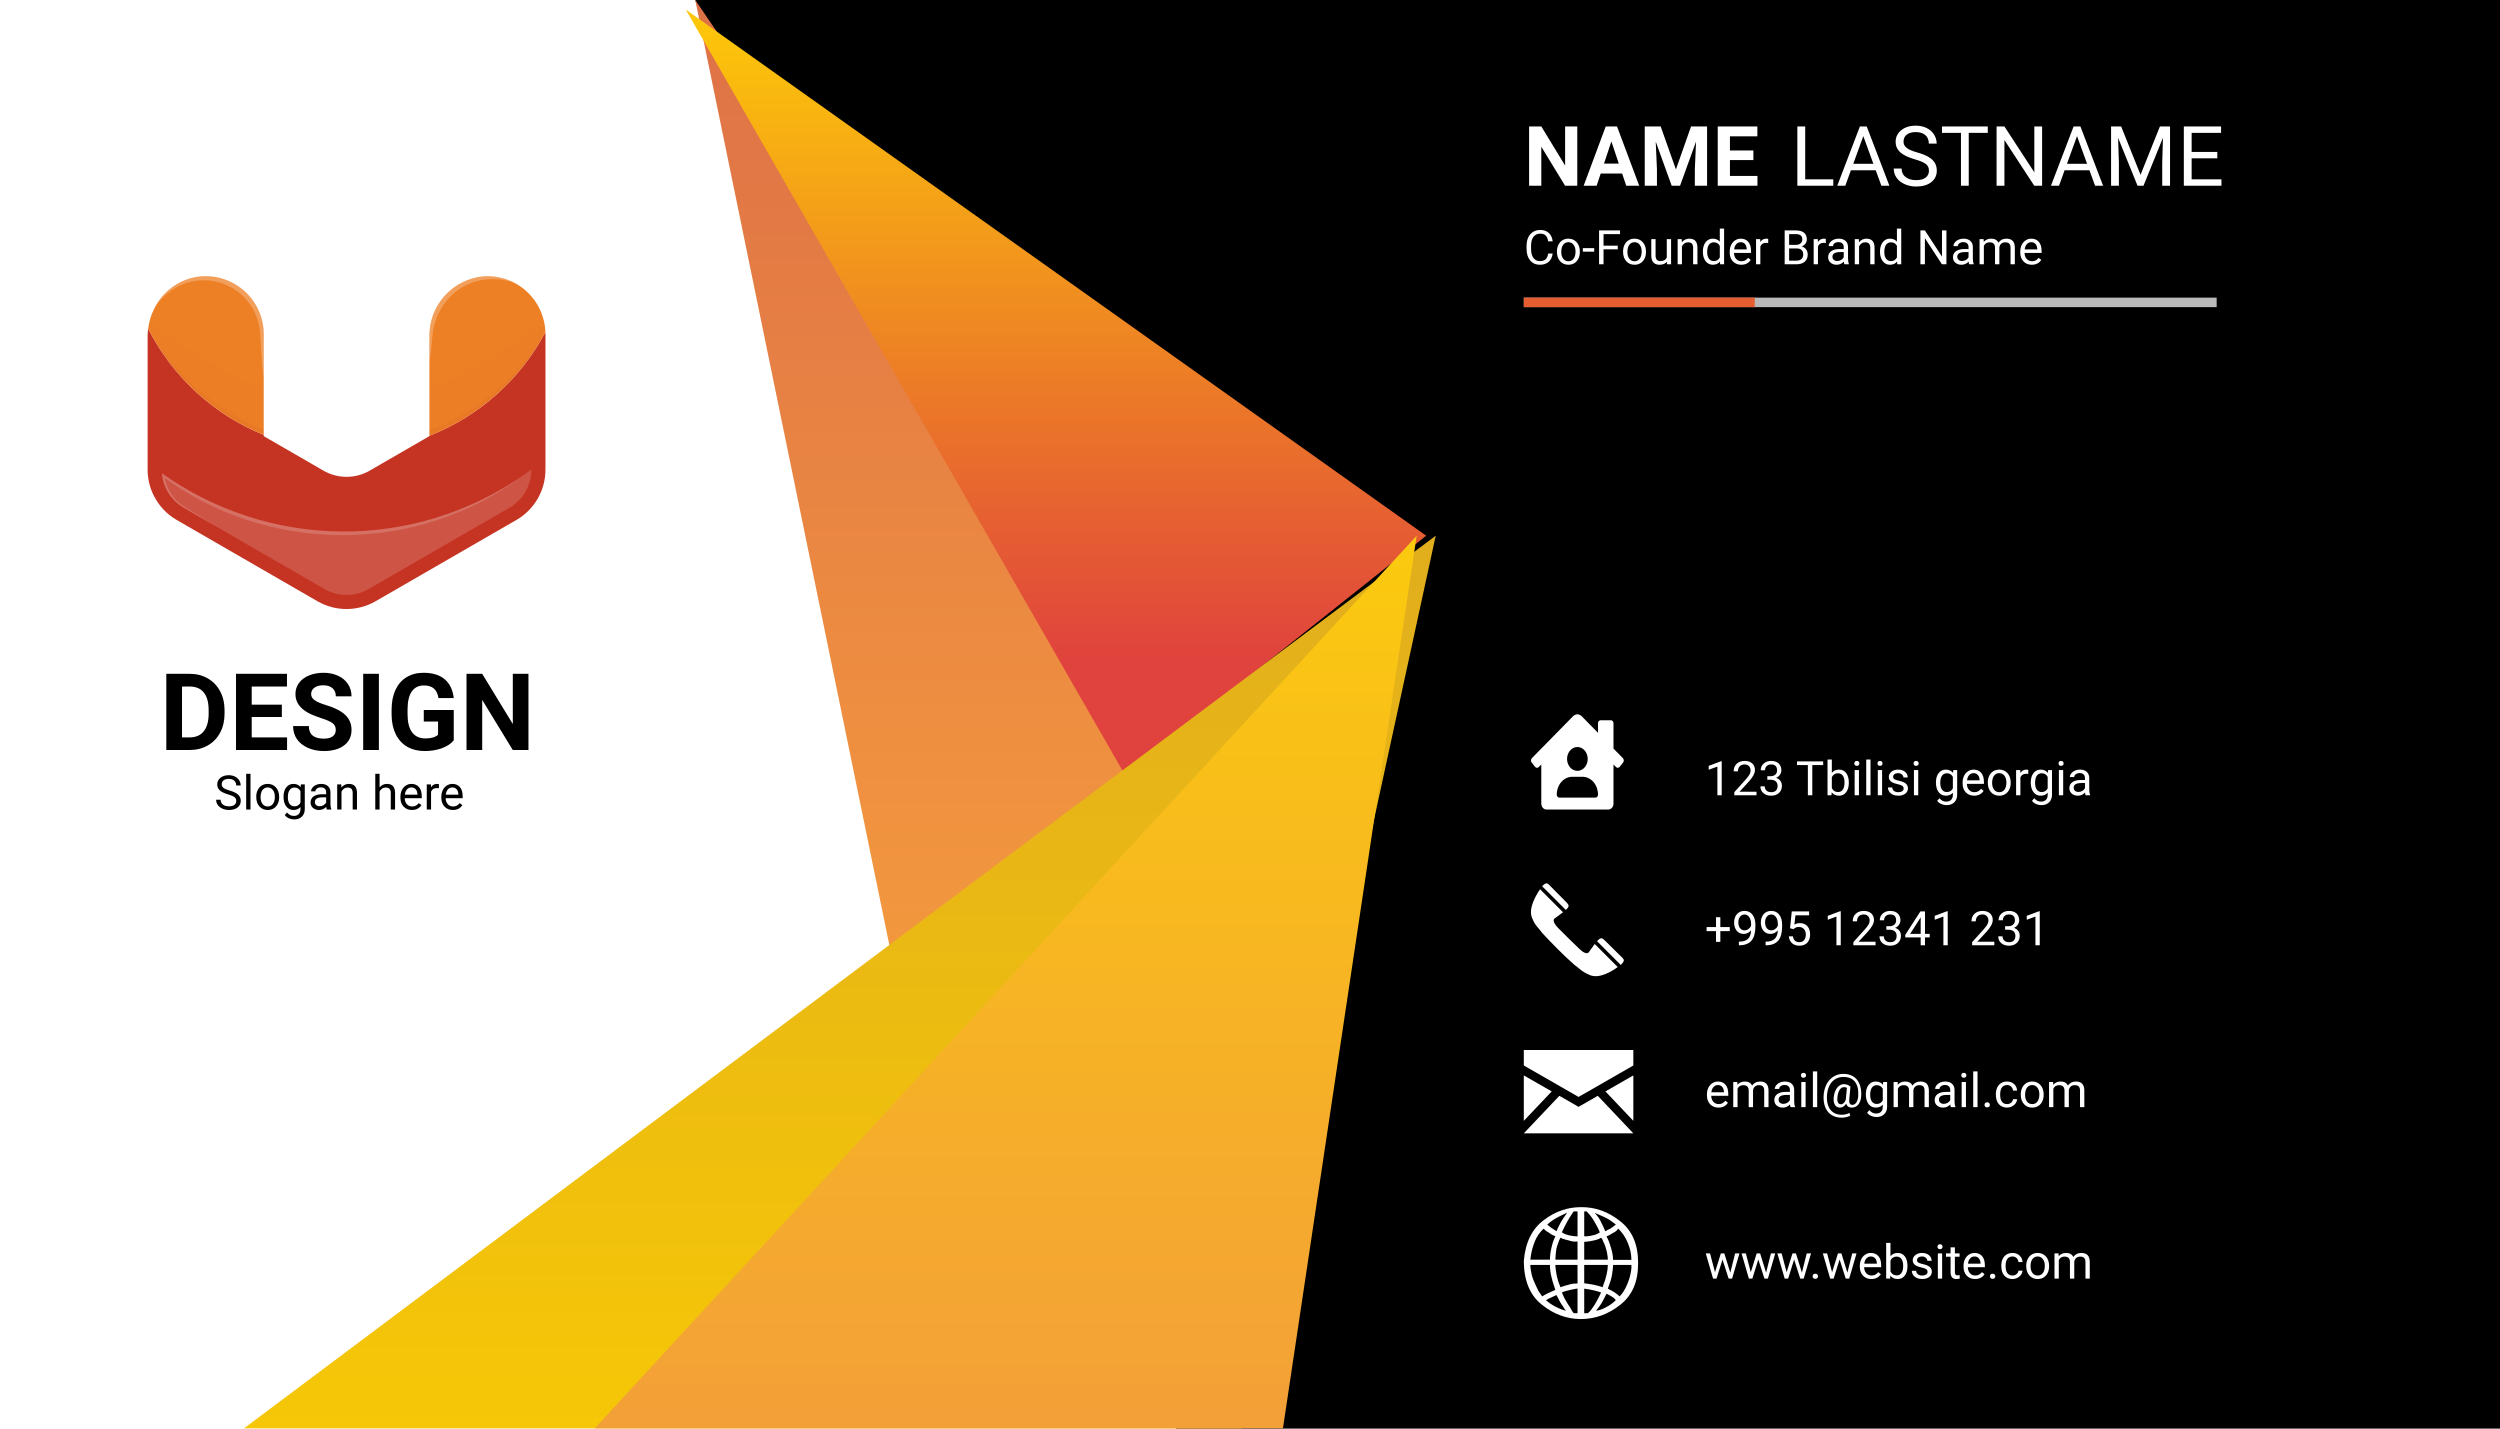<svg width="1050" height="600" viewBox="0 0 1050 600" fill="none" xmlns="http://www.w3.org/2000/svg">
<g clip-path="url(#clip0)">
<rect width="1050" height="600" fill="white"/>
<path d="M292 0H1050V600L500.5 619.5L292 0Z" fill="black"/>
<path d="M375.183 405L292 0L515 327.857L375.183 405Z" fill="url(#paint0_linear)"/>
<g filter="url(#filter0_d)">
<path d="M476.5 321.5L292 0L603 221L476.5 321.5Z" fill="url(#paint1_linear)"/>
</g>
<g filter="url(#filter1_d)">
<path d="M603 221L520.683 600H97L603 221Z" fill="url(#paint2_linear)"/>
</g>
<g filter="url(#filter2_d)">
<path d="M603 221L546.224 600H254L603 221Z" fill="url(#paint3_linear)"/>
</g>
<path d="M229.095 140.396V197.272C229.092 201.549 227.966 205.75 225.828 209.454C223.69 213.158 220.616 216.235 216.914 218.376L213.143 220.548L213.124 220.567H213.104C213.084 220.567 213.064 220.587 213.025 220.607L157.728 252.529C154.02 254.663 149.816 255.787 145.538 255.787C141.259 255.787 137.056 254.663 133.347 252.529L74.201 218.376C70.068 215.992 66.731 212.442 64.607 208.17C64.585 208.127 64.558 208.088 64.528 208.051C64.519 208.029 64.506 208.008 64.488 207.992V207.972C64.477 207.962 64.47 207.948 64.469 207.933C62.846 204.613 62.002 200.967 62.001 197.272V141.226C61.991 140.168 62.071 139.111 62.238 138.067C72.506 158.298 89.739 174.136 110.763 182.663V183.177L135.874 197.687C138.819 199.384 142.158 200.278 145.558 200.278C148.957 200.278 152.296 199.384 155.241 197.687L180.352 183.177V183.039C201.272 174.805 218.556 159.357 229.075 139.488C229.095 139.804 229.095 140.09 229.095 140.396Z" fill="#C53423"/>
<path d="M110.762 140.396V182.663C89.739 174.135 72.505 158.297 62.237 138.066C62.354 137.062 62.532 136.067 62.77 135.085C63.371 132.604 64.343 130.228 65.653 128.037C67.619 124.637 70.386 121.769 73.713 119.68C77.04 117.592 80.826 116.347 84.743 116.054C88.076 115.832 91.419 116.296 94.565 117.419C97.711 118.542 100.593 120.299 103.033 122.581C105.472 124.863 107.417 127.621 108.747 130.686C110.076 133.75 110.762 137.055 110.762 140.396Z" fill="#ED7F25"/>
<path d="M229.074 139.497C218.555 159.366 201.272 174.814 180.352 183.047V141.234C180.276 134.942 182.579 128.854 186.799 124.187C191.02 119.52 196.846 116.619 203.114 116.063C207.554 115.762 211.993 116.683 215.946 118.728C215.951 118.728 215.956 118.731 215.96 118.734C215.964 118.738 215.966 118.743 215.966 118.748C215.984 118.759 216.004 118.766 216.025 118.768C219.232 120.456 222.024 122.835 224.198 125.733C226.373 128.632 227.877 131.978 228.6 135.529C228.87 136.836 229.028 138.163 229.074 139.497Z" fill="#ED7F25"/>
<g style="mix-blend-mode:multiply" opacity="0.08">
<g style="mix-blend-mode:multiply" opacity="0.08">
<path d="M110.762 163.305V182.672C89.739 174.144 72.505 158.306 62.237 138.075C62.354 137.072 62.532 136.076 62.77 135.094C73.016 142.636 91.307 155.053 110.762 163.305Z" fill="#C53423"/>
</g>
</g>
<g style="mix-blend-mode:multiply" opacity="0.08">
<g style="mix-blend-mode:multiply" opacity="0.08">
<path d="M229.075 139.497C218.555 159.367 201.272 174.815 180.352 183.048V163.385C197.391 155.863 213.567 146.524 228.601 135.529C228.87 136.836 229.029 138.164 229.075 139.497Z" fill="#C53423"/>
</g>
</g>
<g style="mix-blend-mode:screen" opacity="0.4">
<g style="mix-blend-mode:screen" opacity="0.4">
<path d="M223.172 197.203V197.282C223.163 200.517 222.308 203.694 220.69 206.496C219.073 209.298 216.75 211.628 213.953 213.253L154.767 247.406C151.96 249.023 148.777 249.874 145.538 249.874C142.298 249.874 139.115 249.023 136.308 247.406L90.31 220.853L90.152 220.755L77.162 213.253C74.578 211.756 72.394 209.657 70.795 207.134C69.197 204.611 68.232 201.739 67.982 198.763C89.976 214.439 116.253 222.982 143.261 223.237C170.268 223.491 196.702 215.444 218.987 200.184L219.184 200.046L219.283 199.987C220.615 199.079 221.889 198.151 223.172 197.203Z" fill="white"/>
</g>
</g>
<g style="mix-blend-mode:screen" opacity="0.6">
<g style="mix-blend-mode:screen" opacity="0.6">
<path d="M64.489 207.98C64.509 208.001 64.509 208.021 64.529 208.061C64.52 208.038 64.507 208.017 64.489 208.001V207.98Z" fill="white"/>
</g>
</g>
<g style="mix-blend-mode:multiply" opacity="0.25">
<g style="mix-blend-mode:multiply" opacity="0.25">
<path d="M213.025 220.614L157.728 252.536C154.02 254.67 149.816 255.794 145.538 255.794C141.259 255.794 137.056 254.67 133.347 252.536L74.201 218.383C70.068 215.999 66.731 212.449 64.607 208.177C64.765 208.453 65.061 208.927 65.495 209.578C66.532 211.056 67.716 212.426 69.029 213.665C71.058 215.556 73.377 217.109 75.899 218.265C78.821 219.765 82.118 221.463 85.671 223.378C92.837 227.129 101.129 231.61 109.953 236.506C114.356 238.974 118.936 241.461 123.536 244.107C125.845 245.429 128.155 246.752 130.485 248.075L133.979 250.069C135.042 250.697 136.15 251.245 137.296 251.707C141.79 253.573 146.778 253.886 151.47 252.596C153.812 251.923 156.05 250.934 158.123 249.654C160.393 248.391 162.624 247.147 164.835 245.923C173.68 241.027 181.971 236.546 189.118 232.795C202.522 225.678 211.899 221.137 213.025 220.614Z" fill="#C53423"/>
</g>
</g>
<g style="mix-blend-mode:multiply" opacity="0.25">
<g style="mix-blend-mode:multiply" opacity="0.25">
<path d="M229.074 139.496L227.238 143.247L225.225 146.938L223.033 150.511L220.664 153.986L218.118 157.342L215.433 160.6L212.57 163.719L209.57 166.7L206.431 169.543L203.154 172.247L199.758 174.794L196.244 177.183L192.612 179.413L188.88 181.486L185.05 183.362L182.267 184.566L181.438 185.059C175.831 188.396 170.244 191.772 164.598 195.049L156.089 199.984C152.866 201.782 149.239 202.733 145.547 202.748C143.709 202.739 141.878 202.5 140.099 202.037C139.214 201.798 138.344 201.508 137.493 201.169C136.653 200.831 135.836 200.442 135.045 200.004L126.516 195.049C120.87 191.772 115.283 188.396 109.677 185.079L108.571 184.428V184.072L106.005 182.927L102.175 180.993L98.444 178.861L94.811 176.571L91.297 174.103L87.882 171.497L84.624 168.733L81.505 165.811L78.524 162.771L75.681 159.573L73.016 156.256L70.489 152.841L68.16 149.288L65.988 145.655L64.014 141.904L62.237 138.074L64.429 141.687L66.758 145.161L69.226 148.557L71.812 151.834L74.536 154.993L77.379 158.033L80.36 160.935L83.42 163.719L86.618 166.364L89.935 168.852L93.311 171.221L96.805 173.412L100.378 175.465L104.05 177.36L107.781 179.097L110.762 180.321V183.184L135.874 197.694C138.819 199.392 142.158 200.285 145.557 200.285C148.956 200.285 152.296 199.392 155.24 197.694L180.352 183.184V180.716L183.353 179.512L187.064 177.834L190.716 176.018L194.29 174.024L197.764 171.872L201.16 169.582L204.476 167.154L207.674 164.587L210.754 161.863L213.735 159.02L216.617 156.059L219.362 152.959L221.987 149.761L224.475 146.445L226.844 143.01L229.074 139.496Z" fill="#C53423"/>
</g>
</g>
<g style="mix-blend-mode:screen" opacity="0.4">
<g style="mix-blend-mode:screen" opacity="0.4">
<path d="M218.987 200.183L215.196 202.927L210.972 205.691C208.089 207.467 205.161 209.139 202.186 210.705C199.186 212.265 196.119 213.686 192.987 214.969C189.854 216.252 186.683 217.424 183.471 218.483C177.035 220.614 170.432 222.199 163.73 223.221C160.374 223.754 156.998 224.129 153.602 224.386C150.147 224.662 146.87 224.761 143.435 224.741C140.04 224.741 136.644 224.583 133.248 224.327L128.175 223.813L123.141 223.103L118.126 222.175L113.151 221.069L108.236 219.766L103.36 218.246L98.562 216.549L93.844 214.653L89.185 212.58L84.625 210.33L80.183 207.862L75.82 205.237L71.575 202.453L69.186 200.755C70.058 205.297 72.61 209.343 76.333 212.087C77.458 212.877 78.623 213.548 79.808 214.298L83.322 216.45L90.152 220.753L77.162 213.252C74.578 211.755 72.394 209.655 70.795 207.132C69.197 204.609 68.232 201.737 67.982 198.761C89.976 214.438 116.253 222.981 143.261 223.235C170.268 223.489 196.702 215.442 218.987 200.183Z" fill="white"/>
</g>
</g>
<g style="mix-blend-mode:screen" opacity="0.5">
<g style="mix-blend-mode:screen" opacity="0.5">
<path d="M110.764 140.396V159.288C110.764 159.288 110.093 154.136 109.638 146.417C109.5 144.502 109.382 142.389 109.283 140.198C109.133 138.036 108.715 135.901 108.039 133.841C106.54 129.407 103.766 125.513 100.064 122.648C98.194 121.213 96.126 120.056 93.924 119.213C91.789 118.451 89.567 117.961 87.311 117.752C86.699 117.752 86.106 117.732 85.514 117.732L84.724 117.712L83.915 117.772C82.859 117.827 81.81 117.965 80.776 118.186C78.85 118.596 76.98 119.24 75.209 120.101C72.501 121.442 70.043 123.238 67.944 125.412C67.174 126.221 66.582 126.872 66.207 127.346C65.93 127.702 65.733 127.939 65.654 128.037C67.621 124.637 70.388 121.769 73.714 119.68C77.041 117.592 80.827 116.347 84.744 116.054C88.077 115.832 91.42 116.296 94.567 117.419C97.713 118.542 100.595 120.299 103.034 122.581C105.473 124.863 107.418 127.621 108.748 130.686C110.077 133.75 110.764 137.055 110.764 140.396Z" fill="white"/>
</g>
</g>
<g style="mix-blend-mode:screen" opacity="0.5">
<g style="mix-blend-mode:screen" opacity="0.5">
<path d="M215.946 118.728C215.709 118.649 214.84 118.373 213.458 118.037C211.254 117.502 208.995 117.231 206.726 117.228C205.243 117.235 203.763 117.374 202.304 117.643C201.516 117.766 200.738 117.944 199.975 118.176C199.6 118.294 199.205 118.393 198.81 118.511C198.415 118.63 198.02 118.807 197.626 118.946C196.036 119.593 194.509 120.386 193.065 121.315C191.597 122.304 190.24 123.449 189.018 124.73C187.768 125.985 186.662 127.375 185.721 128.876C184.797 130.343 184.017 131.897 183.392 133.515C183.082 134.281 182.818 135.066 182.602 135.864C182.367 136.614 182.182 137.379 182.049 138.154C181.888 138.924 181.769 139.701 181.694 140.484L181.635 141.056C181.615 141.135 181.595 141.293 181.595 141.293L181.576 141.57C181.536 141.945 181.516 142.32 181.477 142.675C181.003 148.479 180.352 152.329 180.352 152.329V141.234C180.276 134.942 182.579 128.854 186.799 124.187C191.02 119.52 196.846 116.619 203.114 116.063C207.554 115.762 211.993 116.683 215.946 118.728Z" fill="white"/>
</g>
</g>
<path d="M69.856 315V283.008H79.7C82.513 283.008 85.025 283.645 87.237 284.919C89.463 286.179 91.199 287.981 92.444 290.325C93.689 292.654 94.312 295.305 94.312 298.279V299.751C94.312 302.725 93.697 305.369 92.466 307.683C91.251 309.998 89.529 311.792 87.303 313.066C85.076 314.341 82.564 314.985 79.766 315H69.856ZM76.448 288.347V309.705H79.634C82.212 309.705 84.183 308.862 85.545 307.178C86.907 305.493 87.603 303.083 87.632 299.949V298.257C87.632 295.005 86.959 292.544 85.611 290.874C84.263 289.189 82.293 288.347 79.7 288.347H76.448ZM118.372 301.135H105.716V309.705H120.569V315H99.124V283.008H120.525V288.347H105.716V295.972H118.372V301.135ZM141.026 306.606C141.026 305.361 140.586 304.409 139.708 303.75C138.829 303.076 137.247 302.373 134.961 301.641C132.676 300.894 130.867 300.161 129.534 299.443C125.901 297.48 124.085 294.836 124.085 291.511C124.085 289.783 124.568 288.245 125.535 286.897C126.517 285.535 127.916 284.473 129.732 283.711C131.563 282.949 133.614 282.568 135.884 282.568C138.169 282.568 140.206 282.986 141.993 283.821C143.78 284.641 145.164 285.806 146.146 287.314C147.142 288.823 147.64 290.537 147.64 292.456H141.048C141.048 290.991 140.586 289.856 139.664 289.05C138.741 288.23 137.444 287.82 135.774 287.82C134.163 287.82 132.911 288.164 132.017 288.853C131.124 289.526 130.677 290.42 130.677 291.533C130.677 292.573 131.197 293.445 132.237 294.148C133.292 294.851 134.837 295.51 136.873 296.125C140.623 297.253 143.355 298.652 145.069 300.322C146.783 301.992 147.64 304.072 147.64 306.562C147.64 309.331 146.592 311.506 144.498 313.088C142.403 314.656 139.583 315.439 136.038 315.439C133.577 315.439 131.336 314.993 129.314 314.099C127.293 313.191 125.748 311.953 124.678 310.386C123.624 308.818 123.096 307.002 123.096 304.937H129.71C129.71 308.467 131.819 310.232 136.038 310.232C137.605 310.232 138.829 309.917 139.708 309.287C140.586 308.643 141.026 307.749 141.026 306.606ZM159.131 315H152.54V283.008H159.131V315ZM190.574 310.957C189.388 312.378 187.71 313.484 185.542 314.275C183.375 315.051 180.972 315.439 178.335 315.439C175.567 315.439 173.135 314.839 171.041 313.638C168.96 312.422 167.349 310.664 166.207 308.364C165.079 306.064 164.5 303.362 164.471 300.256V298.081C164.471 294.888 165.005 292.126 166.075 289.797C167.159 287.454 168.711 285.667 170.733 284.436C172.769 283.191 175.149 282.568 177.874 282.568C181.668 282.568 184.634 283.477 186.773 285.293C188.912 287.095 190.179 289.724 190.574 293.181H184.158C183.865 291.35 183.213 290.01 182.203 289.16C181.207 288.311 179.83 287.886 178.072 287.886C175.831 287.886 174.124 288.728 172.952 290.413C171.78 292.097 171.187 294.602 171.172 297.927V299.971C171.172 303.325 171.81 305.859 173.084 307.573C174.358 309.287 176.226 310.144 178.687 310.144C181.163 310.144 182.928 309.617 183.982 308.562V303.047H177.984V298.191H190.574V310.957ZM221.951 315H215.359L202.527 293.95V315H195.936V283.008H202.527L215.381 304.102V283.008H221.951V315Z" fill="black"/>
<path d="M95.84 333.662C94.232 333.2 93.06 332.633 92.324 331.963C91.595 331.286 91.231 330.452 91.231 329.463C91.231 328.343 91.676 327.419 92.568 326.689C93.467 325.954 94.632 325.586 96.064 325.586C97.041 325.586 97.91 325.775 98.672 326.152C99.44 326.53 100.033 327.051 100.449 327.715C100.872 328.379 101.084 329.105 101.084 329.893H99.199C99.199 329.033 98.926 328.359 98.379 327.871C97.832 327.376 97.061 327.129 96.064 327.129C95.14 327.129 94.417 327.334 93.897 327.744C93.382 328.148 93.125 328.711 93.125 329.434C93.125 330.013 93.369 330.505 93.857 330.908C94.352 331.305 95.189 331.67 96.367 332.002C97.552 332.334 98.477 332.702 99.141 333.105C99.811 333.503 100.306 333.968 100.625 334.502C100.951 335.036 101.113 335.664 101.113 336.387C101.113 337.539 100.664 338.464 99.766 339.16C98.867 339.85 97.666 340.195 96.162 340.195C95.186 340.195 94.274 340.01 93.428 339.639C92.581 339.261 91.927 338.747 91.465 338.096C91.009 337.445 90.781 336.706 90.781 335.879H92.666C92.666 336.738 92.982 337.419 93.613 337.92C94.251 338.415 95.101 338.662 96.162 338.662C97.152 338.662 97.91 338.46 98.438 338.057C98.965 337.653 99.228 337.103 99.228 336.406C99.228 335.71 98.984 335.173 98.496 334.795C98.008 334.411 97.122 334.033 95.84 333.662ZM105.205 340H103.398V325H105.205V340ZM107.627 334.619C107.627 333.584 107.829 332.653 108.232 331.826C108.643 330.999 109.209 330.361 109.932 329.912C110.661 329.463 111.491 329.238 112.422 329.238C113.861 329.238 115.023 329.736 115.908 330.732C116.8 331.729 117.246 333.053 117.246 334.707V334.834C117.246 335.863 117.048 336.787 116.65 337.607C116.26 338.421 115.697 339.056 114.961 339.512C114.232 339.967 113.392 340.195 112.441 340.195C111.009 340.195 109.847 339.697 108.955 338.701C108.07 337.705 107.627 336.387 107.627 334.746V334.619ZM109.443 334.834C109.443 336.006 109.714 336.947 110.254 337.656C110.801 338.366 111.53 338.721 112.441 338.721C113.359 338.721 114.089 338.363 114.629 337.646C115.169 336.924 115.439 335.915 115.439 334.619C115.439 333.46 115.163 332.523 114.609 331.807C114.062 331.084 113.333 330.723 112.422 330.723C111.53 330.723 110.811 331.077 110.264 331.787C109.717 332.497 109.443 333.512 109.443 334.834ZM119.082 334.629C119.082 332.982 119.463 331.673 120.225 330.703C120.986 329.727 121.995 329.238 123.252 329.238C124.541 329.238 125.547 329.694 126.27 330.605L126.357 329.434H128.008V339.746C128.008 341.113 127.601 342.191 126.787 342.979C125.98 343.766 124.893 344.16 123.525 344.16C122.764 344.16 122.018 343.997 121.289 343.672C120.56 343.346 120.003 342.9 119.619 342.334L120.557 341.25C121.331 342.207 122.279 342.686 123.398 342.686C124.277 342.686 124.961 342.438 125.449 341.943C125.944 341.449 126.191 340.752 126.191 339.854V338.945C125.469 339.779 124.482 340.195 123.232 340.195C121.995 340.195 120.993 339.697 120.225 338.701C119.463 337.705 119.082 336.348 119.082 334.629ZM120.898 334.834C120.898 336.025 121.143 336.963 121.631 337.646C122.119 338.324 122.803 338.662 123.682 338.662C124.821 338.662 125.658 338.145 126.191 337.109V332.285C125.638 331.276 124.808 330.771 123.701 330.771C122.822 330.771 122.135 331.113 121.641 331.797C121.146 332.48 120.898 333.493 120.898 334.834ZM137.266 340C137.161 339.792 137.077 339.421 137.012 338.887C136.172 339.759 135.169 340.195 134.004 340.195C132.962 340.195 132.106 339.902 131.436 339.316C130.771 338.724 130.439 337.975 130.439 337.07C130.439 335.97 130.856 335.117 131.689 334.512C132.529 333.9 133.708 333.594 135.225 333.594H136.982V332.764C136.982 332.132 136.794 331.631 136.416 331.26C136.038 330.882 135.482 330.693 134.746 330.693C134.102 330.693 133.561 330.856 133.125 331.182C132.689 331.507 132.471 331.901 132.471 332.363H130.654C130.654 331.836 130.84 331.328 131.211 330.84C131.589 330.345 132.096 329.954 132.734 329.668C133.379 329.382 134.085 329.238 134.854 329.238C136.071 329.238 137.025 329.544 137.715 330.156C138.405 330.762 138.763 331.598 138.789 332.666V337.529C138.789 338.499 138.913 339.271 139.16 339.844V340H137.266ZM134.268 338.623C134.834 338.623 135.371 338.477 135.879 338.184C136.387 337.891 136.755 337.51 136.982 337.041V334.873H135.566C133.353 334.873 132.246 335.521 132.246 336.816C132.246 337.383 132.435 337.826 132.812 338.145C133.19 338.464 133.675 338.623 134.268 338.623ZM143.33 329.434L143.389 330.762C144.196 329.746 145.251 329.238 146.553 329.238C148.786 329.238 149.912 330.498 149.932 333.018V340H148.125V333.008C148.118 332.246 147.943 331.683 147.598 331.318C147.259 330.954 146.729 330.771 146.006 330.771C145.42 330.771 144.906 330.928 144.463 331.24C144.02 331.553 143.675 331.963 143.428 332.471V340H141.621V329.434H143.33ZM159.424 330.713C160.225 329.73 161.266 329.238 162.549 329.238C164.782 329.238 165.908 330.498 165.928 333.018V340H164.121V333.008C164.115 332.246 163.939 331.683 163.594 331.318C163.255 330.954 162.725 330.771 162.002 330.771C161.416 330.771 160.902 330.928 160.459 331.24C160.016 331.553 159.671 331.963 159.424 332.471V340H157.617V325H159.424V330.713ZM173.018 340.195C171.585 340.195 170.42 339.727 169.521 338.789C168.623 337.845 168.174 336.585 168.174 335.01V334.678C168.174 333.63 168.372 332.695 168.77 331.875C169.173 331.048 169.733 330.404 170.449 329.941C171.172 329.473 171.953 329.238 172.793 329.238C174.167 329.238 175.234 329.691 175.996 330.596C176.758 331.501 177.139 332.796 177.139 334.482V335.234H169.98C170.007 336.276 170.309 337.119 170.889 337.764C171.475 338.402 172.217 338.721 173.115 338.721C173.753 338.721 174.294 338.59 174.736 338.33C175.179 338.07 175.566 337.725 175.898 337.295L177.002 338.154C176.117 339.515 174.788 340.195 173.018 340.195ZM172.793 330.723C172.064 330.723 171.452 330.99 170.957 331.523C170.462 332.051 170.156 332.793 170.039 333.75H175.332V333.613C175.28 332.695 175.033 331.986 174.59 331.484C174.147 330.977 173.548 330.723 172.793 330.723ZM184.346 331.055C184.072 331.009 183.776 330.986 183.457 330.986C182.272 330.986 181.468 331.491 181.045 332.5V340H179.238V329.434H180.996L181.025 330.654C181.618 329.71 182.458 329.238 183.545 329.238C183.896 329.238 184.163 329.284 184.346 329.375V331.055ZM190.205 340.195C188.773 340.195 187.607 339.727 186.709 338.789C185.811 337.845 185.361 336.585 185.361 335.01V334.678C185.361 333.63 185.56 332.695 185.957 331.875C186.361 331.048 186.921 330.404 187.637 329.941C188.359 329.473 189.141 329.238 189.98 329.238C191.354 329.238 192.422 329.691 193.184 330.596C193.945 331.501 194.326 332.796 194.326 334.482V335.234H187.168C187.194 336.276 187.497 337.119 188.076 337.764C188.662 338.402 189.404 338.721 190.303 338.721C190.941 338.721 191.481 338.59 191.924 338.33C192.367 338.07 192.754 337.725 193.086 337.295L194.189 338.154C193.304 339.515 191.976 340.195 190.205 340.195ZM189.98 330.723C189.251 330.723 188.639 330.99 188.145 331.523C187.65 332.051 187.344 332.793 187.227 333.75H192.52V333.613C192.467 332.695 192.22 331.986 191.777 331.484C191.335 330.977 190.736 330.723 189.98 330.723Z" fill="black"/>
<path d="M662.456 78H657.329L647.349 61.628V78H642.222V53.117H647.349L657.346 69.523V53.117H662.456V78ZM681.289 72.873H672.3L670.591 78H665.139L674.402 53.117H679.153L688.467 78H683.015L681.289 72.873ZM673.684 68.72H679.905L676.777 59.406L673.684 68.72ZM697.49 53.117L703.882 71.164L710.239 53.117H716.973V78H711.829V71.198L712.341 59.458L705.625 78H702.104L695.405 59.475L695.918 71.198V78H690.791V53.117H697.49ZM736.421 67.216H726.577V73.881H738.13V78H721.45V53.117H738.096V57.27H726.577V63.2H736.421V67.216Z" fill="white"/>
<path d="M758.187 75.317H769.979V78H754.888V53.117H758.187V75.317ZM787.803 71.506H777.378L775.037 78H771.653L781.155 53.117H784.026L793.545 78H790.179L787.803 71.506ZM778.37 68.806H786.829L782.591 57.167L778.37 68.806ZM804.227 66.909C801.412 66.1 799.362 65.109 798.074 63.935C796.798 62.75 796.16 61.292 796.16 59.56C796.16 57.6 796.941 55.983 798.501 54.706C800.074 53.419 802.113 52.775 804.62 52.775C806.329 52.775 807.85 53.106 809.183 53.767C810.527 54.427 811.564 55.339 812.293 56.501C813.034 57.663 813.404 58.933 813.404 60.312H810.105C810.105 58.808 809.627 57.629 808.67 56.774C807.713 55.908 806.363 55.476 804.62 55.476C803.002 55.476 801.737 55.834 800.826 56.552C799.926 57.259 799.476 58.244 799.476 59.509C799.476 60.523 799.903 61.383 800.757 62.089C801.623 62.784 803.087 63.422 805.149 64.003C807.223 64.585 808.841 65.228 810.003 65.935C811.176 66.63 812.042 67.444 812.601 68.378C813.17 69.313 813.455 70.412 813.455 71.677C813.455 73.693 812.669 75.311 811.097 76.53C809.524 77.738 807.422 78.342 804.791 78.342C803.082 78.342 801.486 78.017 800.005 77.368C798.524 76.707 797.379 75.807 796.57 74.668C795.773 73.528 795.374 72.235 795.374 70.788H798.672C798.672 72.292 799.225 73.483 800.33 74.36C801.447 75.226 802.933 75.659 804.791 75.659C806.522 75.659 807.85 75.305 808.772 74.599C809.695 73.893 810.157 72.93 810.157 71.711C810.157 70.492 809.729 69.552 808.875 68.891C808.021 68.219 806.471 67.558 804.227 66.909ZM834.869 55.817H826.871V78H823.606V55.817H815.625V53.117H834.869V55.817ZM857.684 78H854.385L841.858 58.825V78H838.56V53.117H841.858L854.419 72.377V53.117H857.684V78ZM877.559 71.506H867.134L864.793 78H861.409L870.911 53.117H873.782L883.301 78H879.935L877.559 71.506ZM868.125 68.806H876.585L872.347 57.167L868.125 68.806ZM890.889 53.117L899.024 73.42L907.159 53.117H911.414V78H908.133V68.31L908.44 57.851L900.271 78H897.759L889.607 57.902L889.932 68.31V78H886.651V53.117H890.889ZM931.272 66.499H920.489V75.317H933.016V78H917.208V53.117H932.845V55.817H920.489V63.815H931.272V66.499Z" fill="white"/>
<path d="M652.109 106.488C651.934 107.992 651.377 109.154 650.439 109.975C649.508 110.788 648.268 111.195 646.719 111.195C645.039 111.195 643.691 110.593 642.676 109.389C641.667 108.184 641.162 106.573 641.162 104.555V103.188C641.162 101.866 641.396 100.704 641.865 99.701C642.34 98.699 643.011 97.93 643.877 97.397C644.743 96.856 645.745 96.586 646.885 96.586C648.395 96.586 649.606 97.009 650.518 97.856C651.429 98.695 651.96 99.861 652.109 101.352H650.225C650.062 100.219 649.707 99.398 649.16 98.891C648.62 98.383 647.861 98.129 646.885 98.129C645.687 98.129 644.746 98.572 644.062 99.457C643.385 100.342 643.047 101.602 643.047 103.236V104.613C643.047 106.156 643.369 107.383 644.014 108.295C644.658 109.206 645.56 109.662 646.719 109.662C647.76 109.662 648.558 109.428 649.111 108.959C649.671 108.484 650.042 107.66 650.225 106.488H652.109ZM653.916 105.619C653.916 104.584 654.118 103.653 654.521 102.826C654.932 101.999 655.498 101.361 656.221 100.912C656.95 100.463 657.78 100.238 658.711 100.238C660.15 100.238 661.312 100.736 662.197 101.732C663.089 102.729 663.535 104.053 663.535 105.707V105.834C663.535 106.863 663.337 107.787 662.939 108.607C662.549 109.421 661.986 110.056 661.25 110.512C660.521 110.967 659.681 111.195 658.73 111.195C657.298 111.195 656.136 110.697 655.244 109.701C654.359 108.705 653.916 107.387 653.916 105.746V105.619ZM655.732 105.834C655.732 107.006 656.003 107.947 656.543 108.656C657.09 109.366 657.819 109.721 658.73 109.721C659.648 109.721 660.378 109.363 660.918 108.646C661.458 107.924 661.729 106.915 661.729 105.619C661.729 104.46 661.452 103.523 660.898 102.807C660.352 102.084 659.622 101.723 658.711 101.723C657.819 101.723 657.1 102.077 656.553 102.787C656.006 103.497 655.732 104.512 655.732 105.834ZM669.561 105.697H664.795V104.223H669.561V105.697ZM679.453 104.721H673.486V111H671.611V96.781H680.42V98.324H673.486V103.188H679.453V104.721ZM681.689 105.619C681.689 104.584 681.891 103.653 682.295 102.826C682.705 101.999 683.271 101.361 683.994 100.912C684.723 100.463 685.553 100.238 686.484 100.238C687.923 100.238 689.085 100.736 689.971 101.732C690.863 102.729 691.309 104.053 691.309 105.707V105.834C691.309 106.863 691.11 107.787 690.713 108.607C690.322 109.421 689.759 110.056 689.023 110.512C688.294 110.967 687.454 111.195 686.504 111.195C685.072 111.195 683.91 110.697 683.018 109.701C682.132 108.705 681.689 107.387 681.689 105.746V105.619ZM683.506 105.834C683.506 107.006 683.776 107.947 684.316 108.656C684.863 109.366 685.592 109.721 686.504 109.721C687.422 109.721 688.151 109.363 688.691 108.646C689.232 107.924 689.502 106.915 689.502 105.619C689.502 104.46 689.225 103.523 688.672 102.807C688.125 102.084 687.396 101.723 686.484 101.723C685.592 101.723 684.873 102.077 684.326 102.787C683.779 103.497 683.506 104.512 683.506 105.834ZM700.098 109.955C699.395 110.782 698.363 111.195 697.002 111.195C695.876 111.195 695.016 110.87 694.424 110.219C693.838 109.561 693.542 108.591 693.535 107.309V100.434H695.342V107.26C695.342 108.861 695.993 109.662 697.295 109.662C698.675 109.662 699.593 109.148 700.049 108.119V100.434H701.855V111H700.137L700.098 109.955ZM706.318 100.434L706.377 101.762C707.184 100.746 708.239 100.238 709.541 100.238C711.774 100.238 712.9 101.498 712.92 104.018V111H711.113V104.008C711.107 103.246 710.931 102.683 710.586 102.318C710.247 101.954 709.717 101.771 708.994 101.771C708.408 101.771 707.894 101.928 707.451 102.24C707.008 102.553 706.663 102.963 706.416 103.471V111H704.609V100.434H706.318ZM715.205 105.629C715.205 104.008 715.589 102.706 716.357 101.723C717.126 100.733 718.132 100.238 719.375 100.238C720.612 100.238 721.592 100.661 722.314 101.508V96H724.121V111H722.461L722.373 109.867C721.65 110.753 720.645 111.195 719.355 111.195C718.132 111.195 717.132 110.694 716.357 109.691C715.589 108.689 715.205 107.38 715.205 105.766V105.629ZM717.012 105.834C717.012 107.032 717.259 107.969 717.754 108.646C718.249 109.324 718.932 109.662 719.805 109.662C720.951 109.662 721.787 109.148 722.314 108.119V103.266C721.774 102.27 720.944 101.771 719.824 101.771C718.939 101.771 718.249 102.113 717.754 102.797C717.259 103.48 717.012 104.493 717.012 105.834ZM731.318 111.195C729.886 111.195 728.721 110.727 727.822 109.789C726.924 108.845 726.475 107.585 726.475 106.01V105.678C726.475 104.63 726.673 103.695 727.07 102.875C727.474 102.048 728.034 101.404 728.75 100.941C729.473 100.473 730.254 100.238 731.094 100.238C732.467 100.238 733.535 100.691 734.297 101.596C735.059 102.501 735.439 103.796 735.439 105.482V106.234H728.281C728.307 107.276 728.61 108.119 729.189 108.764C729.775 109.402 730.518 109.721 731.416 109.721C732.054 109.721 732.594 109.59 733.037 109.33C733.48 109.07 733.867 108.725 734.199 108.295L735.303 109.154C734.417 110.515 733.089 111.195 731.318 111.195ZM731.094 101.723C730.365 101.723 729.753 101.99 729.258 102.523C728.763 103.051 728.457 103.793 728.34 104.75H733.633V104.613C733.581 103.695 733.333 102.986 732.891 102.484C732.448 101.977 731.849 101.723 731.094 101.723ZM742.646 102.055C742.373 102.009 742.077 101.986 741.758 101.986C740.573 101.986 739.769 102.491 739.346 103.5V111H737.539V100.434H739.297L739.326 101.654C739.919 100.71 740.758 100.238 741.846 100.238C742.197 100.238 742.464 100.284 742.646 100.375V102.055ZM749.561 111V96.781H754.209C755.752 96.781 756.911 97.1 757.686 97.738C758.467 98.376 758.857 99.32 758.857 100.57C758.857 101.234 758.669 101.824 758.291 102.338C757.913 102.846 757.399 103.24 756.748 103.52C757.516 103.734 758.122 104.145 758.564 104.75C759.014 105.349 759.238 106.065 759.238 106.898C759.238 108.174 758.825 109.177 757.998 109.906C757.171 110.635 756.003 111 754.492 111H749.561ZM751.436 104.35V109.467H754.531C755.404 109.467 756.09 109.242 756.592 108.793C757.1 108.337 757.354 107.712 757.354 106.918C757.354 105.206 756.423 104.35 754.561 104.35H751.436ZM751.436 102.846H754.268C755.088 102.846 755.742 102.641 756.23 102.23C756.725 101.82 756.973 101.264 756.973 100.561C756.973 99.779 756.745 99.213 756.289 98.861C755.833 98.503 755.14 98.324 754.209 98.324H751.436V102.846ZM766.846 102.055C766.572 102.009 766.276 101.986 765.957 101.986C764.772 101.986 763.968 102.491 763.545 103.5V111H761.738V100.434H763.496L763.525 101.654C764.118 100.71 764.958 100.238 766.045 100.238C766.396 100.238 766.663 100.284 766.846 100.375V102.055ZM774.648 111C774.544 110.792 774.46 110.421 774.395 109.887C773.555 110.759 772.552 111.195 771.387 111.195C770.345 111.195 769.489 110.902 768.818 110.316C768.154 109.724 767.822 108.975 767.822 108.07C767.822 106.97 768.239 106.117 769.072 105.512C769.912 104.9 771.09 104.594 772.607 104.594H774.365V103.764C774.365 103.132 774.176 102.631 773.799 102.26C773.421 101.882 772.865 101.693 772.129 101.693C771.484 101.693 770.944 101.856 770.508 102.182C770.072 102.507 769.854 102.901 769.854 103.363H768.037C768.037 102.836 768.223 102.328 768.594 101.84C768.971 101.345 769.479 100.954 770.117 100.668C770.762 100.382 771.468 100.238 772.236 100.238C773.454 100.238 774.408 100.544 775.098 101.156C775.788 101.762 776.146 102.598 776.172 103.666V108.529C776.172 109.499 776.296 110.271 776.543 110.844V111H774.648ZM771.65 109.623C772.217 109.623 772.754 109.477 773.262 109.184C773.77 108.891 774.137 108.51 774.365 108.041V105.873H772.949C770.736 105.873 769.629 106.521 769.629 107.816C769.629 108.383 769.818 108.826 770.195 109.145C770.573 109.464 771.058 109.623 771.65 109.623ZM780.713 100.434L780.771 101.762C781.579 100.746 782.633 100.238 783.936 100.238C786.169 100.238 787.295 101.498 787.314 104.018V111H785.508V104.008C785.501 103.246 785.326 102.683 784.98 102.318C784.642 101.954 784.111 101.771 783.389 101.771C782.803 101.771 782.288 101.928 781.846 102.24C781.403 102.553 781.058 102.963 780.811 103.471V111H779.004V100.434H780.713ZM789.6 105.629C789.6 104.008 789.984 102.706 790.752 101.723C791.52 100.733 792.526 100.238 793.77 100.238C795.007 100.238 795.986 100.661 796.709 101.508V96H798.516V111H796.855L796.768 109.867C796.045 110.753 795.039 111.195 793.75 111.195C792.526 111.195 791.527 110.694 790.752 109.691C789.984 108.689 789.6 107.38 789.6 105.766V105.629ZM791.406 105.834C791.406 107.032 791.654 107.969 792.148 108.646C792.643 109.324 793.327 109.662 794.199 109.662C795.345 109.662 796.182 109.148 796.709 108.119V103.266C796.169 102.27 795.339 101.771 794.219 101.771C793.333 101.771 792.643 102.113 792.148 102.797C791.654 103.48 791.406 104.493 791.406 105.834ZM817.5 111H815.615L808.457 100.043V111H806.572V96.781H808.457L815.635 107.787V96.781H817.5V111ZM827.07 111C826.966 110.792 826.882 110.421 826.816 109.887C825.977 110.759 824.974 111.195 823.809 111.195C822.767 111.195 821.911 110.902 821.24 110.316C820.576 109.724 820.244 108.975 820.244 108.07C820.244 106.97 820.661 106.117 821.494 105.512C822.334 104.9 823.512 104.594 825.029 104.594H826.787V103.764C826.787 103.132 826.598 102.631 826.221 102.26C825.843 101.882 825.286 101.693 824.551 101.693C823.906 101.693 823.366 101.856 822.93 102.182C822.493 102.507 822.275 102.901 822.275 103.363H820.459C820.459 102.836 820.645 102.328 821.016 101.84C821.393 101.345 821.901 100.954 822.539 100.668C823.184 100.382 823.89 100.238 824.658 100.238C825.876 100.238 826.829 100.544 827.52 101.156C828.21 101.762 828.568 102.598 828.594 103.666V108.529C828.594 109.499 828.717 110.271 828.965 110.844V111H827.07ZM824.072 109.623C824.639 109.623 825.176 109.477 825.684 109.184C826.191 108.891 826.559 108.51 826.787 108.041V105.873H825.371C823.158 105.873 822.051 106.521 822.051 107.816C822.051 108.383 822.24 108.826 822.617 109.145C822.995 109.464 823.48 109.623 824.072 109.623ZM833.125 100.434L833.174 101.605C833.949 100.694 834.993 100.238 836.309 100.238C837.786 100.238 838.792 100.805 839.326 101.938C839.678 101.43 840.133 101.02 840.693 100.707C841.26 100.395 841.927 100.238 842.695 100.238C845.013 100.238 846.191 101.465 846.23 103.92V111H844.424V104.027C844.424 103.272 844.251 102.709 843.906 102.338C843.561 101.96 842.982 101.771 842.168 101.771C841.497 101.771 840.941 101.973 840.498 102.377C840.055 102.774 839.798 103.311 839.727 103.988V111H837.91V104.076C837.91 102.54 837.158 101.771 835.654 101.771C834.469 101.771 833.659 102.276 833.223 103.285V111H831.416V100.434H833.125ZM853.35 111.195C851.917 111.195 850.752 110.727 849.854 109.789C848.955 108.845 848.506 107.585 848.506 106.01V105.678C848.506 104.63 848.704 103.695 849.102 102.875C849.505 102.048 850.065 101.404 850.781 100.941C851.504 100.473 852.285 100.238 853.125 100.238C854.499 100.238 855.566 100.691 856.328 101.596C857.09 102.501 857.471 103.796 857.471 105.482V106.234H850.312C850.339 107.276 850.641 108.119 851.221 108.764C851.807 109.402 852.549 109.721 853.447 109.721C854.085 109.721 854.626 109.59 855.068 109.33C855.511 109.07 855.898 108.725 856.23 108.295L857.334 109.154C856.449 110.515 855.12 111.195 853.35 111.195ZM853.125 101.723C852.396 101.723 851.784 101.99 851.289 102.523C850.794 103.051 850.488 103.793 850.371 104.75H855.664V104.613C855.612 103.695 855.365 102.986 854.922 102.484C854.479 101.977 853.88 101.723 853.125 101.723Z" fill="white"/>
<path d="M723.119 334H721.303V321.959L717.66 323.297V321.656L722.836 319.713H723.119V334ZM737.729 334H728.412V332.701L733.334 327.232C734.063 326.406 734.564 325.735 734.838 325.221C735.118 324.7 735.258 324.163 735.258 323.609C735.258 322.867 735.033 322.258 734.584 321.783C734.135 321.308 733.536 321.07 732.787 321.07C731.889 321.07 731.189 321.327 730.688 321.842C730.193 322.35 729.945 323.059 729.945 323.971H728.139C728.139 322.662 728.559 321.604 729.398 320.797C730.245 319.99 731.374 319.586 732.787 319.586C734.109 319.586 735.154 319.934 735.922 320.631C736.69 321.321 737.074 322.242 737.074 323.395C737.074 324.794 736.182 326.461 734.398 328.395L730.59 332.525H737.729V334ZM742.27 326.012H743.627C744.48 325.999 745.15 325.774 745.639 325.338C746.127 324.902 746.371 324.312 746.371 323.57C746.371 321.904 745.541 321.07 743.881 321.07C743.1 321.07 742.475 321.295 742.006 321.744C741.544 322.187 741.312 322.776 741.312 323.512H739.506C739.506 322.385 739.916 321.451 740.736 320.709C741.563 319.96 742.611 319.586 743.881 319.586C745.222 319.586 746.273 319.941 747.035 320.65C747.797 321.36 748.178 322.346 748.178 323.609C748.178 324.228 747.976 324.827 747.572 325.406C747.175 325.986 746.632 326.419 745.941 326.705C746.723 326.952 747.325 327.363 747.748 327.936C748.178 328.508 748.393 329.208 748.393 330.035C748.393 331.311 747.976 332.324 747.143 333.072C746.309 333.821 745.225 334.195 743.891 334.195C742.556 334.195 741.469 333.834 740.629 333.111C739.796 332.389 739.379 331.435 739.379 330.25H741.195C741.195 330.999 741.439 331.598 741.928 332.047C742.416 332.496 743.07 332.721 743.891 332.721C744.763 332.721 745.43 332.493 745.893 332.037C746.355 331.581 746.586 330.927 746.586 330.074C746.586 329.247 746.332 328.613 745.824 328.17C745.316 327.727 744.584 327.499 743.627 327.486H742.27V326.012ZM765.736 321.324H761.166V334H759.301V321.324H754.74V319.781H765.736V321.324ZM776.508 328.834C776.508 330.449 776.137 331.747 775.395 332.73C774.652 333.707 773.656 334.195 772.406 334.195C771.072 334.195 770.04 333.723 769.311 332.779L769.223 334H767.562V319H769.369V324.596C770.098 323.691 771.104 323.238 772.387 323.238C773.669 323.238 774.675 323.723 775.404 324.693C776.14 325.663 776.508 326.992 776.508 328.678V328.834ZM774.701 328.629C774.701 327.398 774.464 326.448 773.988 325.777C773.513 325.107 772.829 324.771 771.938 324.771C770.746 324.771 769.89 325.325 769.369 326.432V331.002C769.923 332.109 770.785 332.662 771.957 332.662C772.823 332.662 773.497 332.327 773.979 331.656C774.46 330.986 774.701 329.977 774.701 328.629ZM780.756 334H778.949V323.434H780.756V334ZM778.803 320.631C778.803 320.338 778.891 320.09 779.066 319.889C779.249 319.687 779.516 319.586 779.867 319.586C780.219 319.586 780.486 319.687 780.668 319.889C780.85 320.09 780.941 320.338 780.941 320.631C780.941 320.924 780.85 321.168 780.668 321.363C780.486 321.559 780.219 321.656 779.867 321.656C779.516 321.656 779.249 321.559 779.066 321.363C778.891 321.168 778.803 320.924 778.803 320.631ZM785.619 334H783.812V319H785.619V334ZM790.482 334H788.676V323.434H790.482V334ZM788.529 320.631C788.529 320.338 788.617 320.09 788.793 319.889C788.975 319.687 789.242 319.586 789.594 319.586C789.945 319.586 790.212 319.687 790.395 319.889C790.577 320.09 790.668 320.338 790.668 320.631C790.668 320.924 790.577 321.168 790.395 321.363C790.212 321.559 789.945 321.656 789.594 321.656C789.242 321.656 788.975 321.559 788.793 321.363C788.617 321.168 788.529 320.924 788.529 320.631ZM799.535 331.197C799.535 330.709 799.35 330.331 798.979 330.064C798.614 329.791 797.973 329.557 797.055 329.361C796.143 329.166 795.417 328.932 794.877 328.658C794.343 328.385 793.946 328.059 793.686 327.682C793.432 327.304 793.305 326.855 793.305 326.334C793.305 325.468 793.669 324.736 794.398 324.137C795.134 323.538 796.072 323.238 797.211 323.238C798.409 323.238 799.379 323.548 800.121 324.166C800.87 324.785 801.244 325.576 801.244 326.539H799.428C799.428 326.044 799.216 325.618 798.793 325.26C798.376 324.902 797.849 324.723 797.211 324.723C796.553 324.723 796.039 324.866 795.668 325.152C795.297 325.439 795.111 325.813 795.111 326.275C795.111 326.712 795.284 327.04 795.629 327.262C795.974 327.483 796.596 327.695 797.494 327.896C798.399 328.098 799.132 328.339 799.691 328.619C800.251 328.899 800.665 329.238 800.932 329.635C801.205 330.025 801.342 330.504 801.342 331.07C801.342 332.014 800.964 332.773 800.209 333.346C799.454 333.912 798.474 334.195 797.27 334.195C796.423 334.195 795.674 334.046 795.023 333.746C794.372 333.447 793.861 333.03 793.49 332.496C793.126 331.956 792.943 331.373 792.943 330.748H794.75C794.783 331.354 795.023 331.835 795.473 332.193C795.928 332.545 796.527 332.721 797.27 332.721C797.953 332.721 798.5 332.584 798.91 332.311C799.327 332.031 799.535 331.66 799.535 331.197ZM805.658 334H803.852V323.434H805.658V334ZM803.705 320.631C803.705 320.338 803.793 320.09 803.969 319.889C804.151 319.687 804.418 319.586 804.77 319.586C805.121 319.586 805.388 319.687 805.57 319.889C805.753 320.09 805.844 320.338 805.844 320.631C805.844 320.924 805.753 321.168 805.57 321.363C805.388 321.559 805.121 321.656 804.77 321.656C804.418 321.656 804.151 321.559 803.969 321.363C803.793 321.168 803.705 320.924 803.705 320.631ZM813.09 328.629C813.09 326.982 813.471 325.673 814.232 324.703C814.994 323.727 816.003 323.238 817.26 323.238C818.549 323.238 819.555 323.694 820.277 324.605L820.365 323.434H822.016V333.746C822.016 335.113 821.609 336.191 820.795 336.979C819.988 337.766 818.9 338.16 817.533 338.16C816.771 338.16 816.026 337.997 815.297 337.672C814.568 337.346 814.011 336.9 813.627 336.334L814.564 335.25C815.339 336.207 816.286 336.686 817.406 336.686C818.285 336.686 818.969 336.438 819.457 335.943C819.952 335.449 820.199 334.752 820.199 333.854V332.945C819.477 333.779 818.49 334.195 817.24 334.195C816.003 334.195 815.001 333.697 814.232 332.701C813.471 331.705 813.09 330.348 813.09 328.629ZM814.906 328.834C814.906 330.025 815.15 330.963 815.639 331.646C816.127 332.324 816.811 332.662 817.689 332.662C818.829 332.662 819.665 332.145 820.199 331.109V326.285C819.646 325.276 818.816 324.771 817.709 324.771C816.83 324.771 816.143 325.113 815.648 325.797C815.154 326.48 814.906 327.493 814.906 328.834ZM829.135 334.195C827.702 334.195 826.537 333.727 825.639 332.789C824.74 331.845 824.291 330.585 824.291 329.01V328.678C824.291 327.63 824.49 326.695 824.887 325.875C825.29 325.048 825.85 324.404 826.566 323.941C827.289 323.473 828.07 323.238 828.91 323.238C830.284 323.238 831.352 323.691 832.113 324.596C832.875 325.501 833.256 326.796 833.256 328.482V329.234H826.098C826.124 330.276 826.426 331.119 827.006 331.764C827.592 332.402 828.334 332.721 829.232 332.721C829.87 332.721 830.411 332.59 830.854 332.33C831.296 332.07 831.684 331.725 832.016 331.295L833.119 332.154C832.234 333.515 830.906 334.195 829.135 334.195ZM828.91 324.723C828.181 324.723 827.569 324.99 827.074 325.523C826.579 326.051 826.273 326.793 826.156 327.75H831.449V327.613C831.397 326.695 831.15 325.986 830.707 325.484C830.264 324.977 829.665 324.723 828.91 324.723ZM834.877 328.619C834.877 327.584 835.079 326.653 835.482 325.826C835.893 324.999 836.459 324.361 837.182 323.912C837.911 323.463 838.741 323.238 839.672 323.238C841.111 323.238 842.273 323.736 843.158 324.732C844.05 325.729 844.496 327.053 844.496 328.707V328.834C844.496 329.863 844.298 330.787 843.9 331.607C843.51 332.421 842.947 333.056 842.211 333.512C841.482 333.967 840.642 334.195 839.691 334.195C838.259 334.195 837.097 333.697 836.205 332.701C835.32 331.705 834.877 330.387 834.877 328.746V328.619ZM836.693 328.834C836.693 330.006 836.964 330.947 837.504 331.656C838.051 332.366 838.78 332.721 839.691 332.721C840.609 332.721 841.339 332.363 841.879 331.646C842.419 330.924 842.689 329.915 842.689 328.619C842.689 327.46 842.413 326.523 841.859 325.807C841.312 325.084 840.583 324.723 839.672 324.723C838.78 324.723 838.061 325.077 837.514 325.787C836.967 326.497 836.693 327.512 836.693 328.834ZM851.869 325.055C851.596 325.009 851.299 324.986 850.98 324.986C849.796 324.986 848.992 325.491 848.568 326.5V334H846.762V323.434H848.52L848.549 324.654C849.141 323.71 849.981 323.238 851.068 323.238C851.42 323.238 851.687 323.284 851.869 323.375V325.055ZM852.914 328.629C852.914 326.982 853.295 325.673 854.057 324.703C854.818 323.727 855.827 323.238 857.084 323.238C858.373 323.238 859.379 323.694 860.102 324.605L860.189 323.434H861.84V333.746C861.84 335.113 861.433 336.191 860.619 336.979C859.812 337.766 858.725 338.16 857.357 338.16C856.596 338.16 855.85 337.997 855.121 337.672C854.392 337.346 853.835 336.9 853.451 336.334L854.389 335.25C855.163 336.207 856.111 336.686 857.23 336.686C858.109 336.686 858.793 336.438 859.281 335.943C859.776 335.449 860.023 334.752 860.023 333.854V332.945C859.301 333.779 858.314 334.195 857.064 334.195C855.827 334.195 854.825 333.697 854.057 332.701C853.295 331.705 852.914 330.348 852.914 328.629ZM854.73 328.834C854.73 330.025 854.975 330.963 855.463 331.646C855.951 332.324 856.635 332.662 857.514 332.662C858.653 332.662 859.49 332.145 860.023 331.109V326.285C859.47 325.276 858.64 324.771 857.533 324.771C856.654 324.771 855.967 325.113 855.473 325.797C854.978 326.48 854.73 327.493 854.73 328.834ZM866.537 334H864.73V323.434H866.537V334ZM864.584 320.631C864.584 320.338 864.672 320.09 864.848 319.889C865.03 319.687 865.297 319.586 865.648 319.586C866 319.586 866.267 319.687 866.449 319.889C866.632 320.09 866.723 320.338 866.723 320.631C866.723 320.924 866.632 321.168 866.449 321.363C866.267 321.559 866 321.656 865.648 321.656C865.297 321.656 865.03 321.559 864.848 321.363C864.672 321.168 864.584 320.924 864.584 320.631ZM875.961 334C875.857 333.792 875.772 333.421 875.707 332.887C874.867 333.759 873.865 334.195 872.699 334.195C871.658 334.195 870.801 333.902 870.131 333.316C869.467 332.724 869.135 331.975 869.135 331.07C869.135 329.97 869.551 329.117 870.385 328.512C871.225 327.9 872.403 327.594 873.92 327.594H875.678V326.764C875.678 326.132 875.489 325.631 875.111 325.26C874.734 324.882 874.177 324.693 873.441 324.693C872.797 324.693 872.257 324.856 871.82 325.182C871.384 325.507 871.166 325.901 871.166 326.363H869.35C869.35 325.836 869.535 325.328 869.906 324.84C870.284 324.345 870.792 323.954 871.43 323.668C872.074 323.382 872.781 323.238 873.549 323.238C874.766 323.238 875.72 323.544 876.41 324.156C877.1 324.762 877.458 325.598 877.484 326.666V331.529C877.484 332.499 877.608 333.271 877.855 333.844V334H875.961ZM872.963 332.623C873.529 332.623 874.066 332.477 874.574 332.184C875.082 331.891 875.45 331.51 875.678 331.041V328.873H874.262C872.048 328.873 870.941 329.521 870.941 330.816C870.941 331.383 871.13 331.826 871.508 332.145C871.885 332.464 872.37 332.623 872.963 332.623Z" fill="white"/>
<path d="M722.543 389.373H726.508V391.082H722.543V395.574H720.727V391.082H716.762V389.373H720.727V385.223H722.543V389.373ZM735.453 390.75C735.076 391.199 734.623 391.561 734.096 391.834C733.575 392.107 733.002 392.244 732.377 392.244C731.557 392.244 730.84 392.042 730.229 391.639C729.623 391.235 729.154 390.669 728.822 389.939C728.49 389.204 728.324 388.393 728.324 387.508C728.324 386.557 728.503 385.701 728.861 384.939C729.226 384.178 729.74 383.595 730.404 383.191C731.068 382.788 731.843 382.586 732.729 382.586C734.135 382.586 735.242 383.113 736.049 384.168C736.863 385.216 737.27 386.648 737.27 388.465V388.992C737.27 391.759 736.723 393.781 735.629 395.057C734.535 396.326 732.885 396.977 730.678 397.01H730.326V395.486H730.707C732.198 395.46 733.344 395.073 734.145 394.324C734.945 393.569 735.382 392.378 735.453 390.75ZM732.67 390.75C733.275 390.75 733.832 390.564 734.34 390.193C734.854 389.822 735.229 389.363 735.463 388.816V388.094C735.463 386.909 735.206 385.945 734.691 385.203C734.177 384.461 733.526 384.09 732.738 384.09C731.944 384.09 731.306 384.396 730.824 385.008C730.342 385.613 730.102 386.414 730.102 387.41C730.102 388.38 730.333 389.181 730.795 389.812C731.264 390.438 731.889 390.75 732.67 390.75ZM746.684 390.75C746.306 391.199 745.854 391.561 745.326 391.834C744.805 392.107 744.232 392.244 743.607 392.244C742.787 392.244 742.071 392.042 741.459 391.639C740.854 391.235 740.385 390.669 740.053 389.939C739.721 389.204 739.555 388.393 739.555 387.508C739.555 386.557 739.734 385.701 740.092 384.939C740.456 384.178 740.971 383.595 741.635 383.191C742.299 382.788 743.074 382.586 743.959 382.586C745.365 382.586 746.472 383.113 747.279 384.168C748.093 385.216 748.5 386.648 748.5 388.465V388.992C748.5 391.759 747.953 393.781 746.859 395.057C745.766 396.326 744.115 396.977 741.908 397.01H741.557V395.486H741.938C743.428 395.46 744.574 395.073 745.375 394.324C746.176 393.569 746.612 392.378 746.684 390.75ZM743.9 390.75C744.506 390.75 745.062 390.564 745.57 390.193C746.085 389.822 746.459 389.363 746.693 388.816V388.094C746.693 386.909 746.436 385.945 745.922 385.203C745.408 384.461 744.757 384.09 743.969 384.09C743.174 384.09 742.536 384.396 742.055 385.008C741.573 385.613 741.332 386.414 741.332 387.41C741.332 388.38 741.563 389.181 742.025 389.812C742.494 390.438 743.119 390.75 743.9 390.75ZM751.82 389.871L752.543 382.781H759.828V384.451H754.076L753.646 388.328C754.343 387.918 755.134 387.713 756.02 387.713C757.315 387.713 758.344 388.143 759.105 389.002C759.867 389.855 760.248 391.01 760.248 392.469C760.248 393.934 759.851 395.089 759.057 395.936C758.269 396.775 757.165 397.195 755.746 397.195C754.49 397.195 753.464 396.847 752.67 396.15C751.876 395.454 751.423 394.49 751.312 393.26H753.021C753.132 394.074 753.422 394.689 753.891 395.105C754.359 395.516 754.978 395.721 755.746 395.721C756.586 395.721 757.243 395.434 757.719 394.861C758.201 394.288 758.441 393.497 758.441 392.488C758.441 391.538 758.181 390.776 757.66 390.203C757.146 389.624 756.459 389.334 755.6 389.334C754.812 389.334 754.193 389.507 753.744 389.852L753.266 390.242L751.82 389.871ZM773.119 397H771.303V384.959L767.66 386.297V384.656L772.836 382.713H773.119V397ZM787.729 397H778.412V395.701L783.334 390.232C784.063 389.406 784.564 388.735 784.838 388.221C785.118 387.7 785.258 387.163 785.258 386.609C785.258 385.867 785.033 385.258 784.584 384.783C784.135 384.308 783.536 384.07 782.787 384.07C781.889 384.07 781.189 384.327 780.688 384.842C780.193 385.35 779.945 386.059 779.945 386.971H778.139C778.139 385.662 778.559 384.604 779.398 383.797C780.245 382.99 781.374 382.586 782.787 382.586C784.109 382.586 785.154 382.934 785.922 383.631C786.69 384.321 787.074 385.242 787.074 386.395C787.074 387.794 786.182 389.461 784.398 391.395L780.59 395.525H787.729V397ZM792.27 389.012H793.627C794.48 388.999 795.15 388.774 795.639 388.338C796.127 387.902 796.371 387.312 796.371 386.57C796.371 384.904 795.541 384.07 793.881 384.07C793.1 384.07 792.475 384.295 792.006 384.744C791.544 385.187 791.312 385.776 791.312 386.512H789.506C789.506 385.385 789.916 384.451 790.736 383.709C791.563 382.96 792.611 382.586 793.881 382.586C795.222 382.586 796.273 382.941 797.035 383.65C797.797 384.36 798.178 385.346 798.178 386.609C798.178 387.228 797.976 387.827 797.572 388.406C797.175 388.986 796.632 389.419 795.941 389.705C796.723 389.952 797.325 390.363 797.748 390.936C798.178 391.508 798.393 392.208 798.393 393.035C798.393 394.311 797.976 395.324 797.143 396.072C796.309 396.821 795.225 397.195 793.891 397.195C792.556 397.195 791.469 396.834 790.629 396.111C789.796 395.389 789.379 394.435 789.379 393.25H791.195C791.195 393.999 791.439 394.598 791.928 395.047C792.416 395.496 793.07 395.721 793.891 395.721C794.763 395.721 795.43 395.493 795.893 395.037C796.355 394.581 796.586 393.927 796.586 393.074C796.586 392.247 796.332 391.613 795.824 391.17C795.316 390.727 794.584 390.499 793.627 390.486H792.27V389.012ZM808.5 392.225H810.473V393.699H808.5V397H806.684V393.699H800.209V392.635L806.576 382.781H808.5V392.225ZM802.26 392.225H806.684V385.252L806.469 385.643L802.26 392.225ZM818.041 397H816.225V384.959L812.582 386.297V384.656L817.758 382.713H818.041V397ZM837.611 397H828.295V395.701L833.217 390.232C833.946 389.406 834.447 388.735 834.721 388.221C835.001 387.7 835.141 387.163 835.141 386.609C835.141 385.867 834.916 385.258 834.467 384.783C834.018 384.308 833.419 384.07 832.67 384.07C831.771 384.07 831.072 384.327 830.57 384.842C830.076 385.35 829.828 386.059 829.828 386.971H828.021C828.021 385.662 828.441 384.604 829.281 383.797C830.128 382.99 831.257 382.586 832.67 382.586C833.992 382.586 835.036 382.934 835.805 383.631C836.573 384.321 836.957 385.242 836.957 386.395C836.957 387.794 836.065 389.461 834.281 391.395L830.473 395.525H837.611V397ZM842.152 389.012H843.51C844.363 388.999 845.033 388.774 845.521 388.338C846.01 387.902 846.254 387.312 846.254 386.57C846.254 384.904 845.424 384.07 843.764 384.07C842.982 384.07 842.357 384.295 841.889 384.744C841.426 385.187 841.195 385.776 841.195 386.512H839.389C839.389 385.385 839.799 384.451 840.619 383.709C841.446 382.96 842.494 382.586 843.764 382.586C845.105 382.586 846.156 382.941 846.918 383.65C847.68 384.36 848.061 385.346 848.061 386.609C848.061 387.228 847.859 387.827 847.455 388.406C847.058 388.986 846.514 389.419 845.824 389.705C846.605 389.952 847.208 390.363 847.631 390.936C848.061 391.508 848.275 392.208 848.275 393.035C848.275 394.311 847.859 395.324 847.025 396.072C846.192 396.821 845.108 397.195 843.773 397.195C842.439 397.195 841.352 396.834 840.512 396.111C839.678 395.389 839.262 394.435 839.262 393.25H841.078C841.078 393.999 841.322 394.598 841.811 395.047C842.299 395.496 842.953 395.721 843.773 395.721C844.646 395.721 845.313 395.493 845.775 395.037C846.238 394.581 846.469 393.927 846.469 393.074C846.469 392.247 846.215 391.613 845.707 391.17C845.199 390.727 844.467 390.499 843.51 390.486H842.152V389.012ZM856.693 397H854.877V384.959L851.234 386.297V384.656L856.41 382.713H856.693V397Z" fill="white"/>
<path d="M726.723 534.51L728.754 526.434H730.561L727.484 537H726.02L723.451 528.992L720.951 537H719.486L716.42 526.434H718.217L720.297 534.344L722.758 526.434H724.213L726.723 534.51ZM741.762 534.51L743.793 526.434H745.6L742.523 537H741.059L738.49 528.992L735.99 537H734.525L731.459 526.434H733.256L735.336 534.344L737.797 526.434H739.252L741.762 534.51ZM756.801 534.51L758.832 526.434H760.639L757.562 537H756.098L753.529 528.992L751.029 537H749.564L746.498 526.434H748.295L750.375 534.344L752.836 526.434H754.291L756.801 534.51ZM761.312 536.053C761.312 535.74 761.404 535.48 761.586 535.271C761.775 535.063 762.055 534.959 762.426 534.959C762.797 534.959 763.077 535.063 763.266 535.271C763.461 535.48 763.559 535.74 763.559 536.053C763.559 536.352 763.461 536.603 763.266 536.805C763.077 537.007 762.797 537.107 762.426 537.107C762.055 537.107 761.775 537.007 761.586 536.805C761.404 536.603 761.312 536.352 761.312 536.053ZM775.902 534.51L777.934 526.434H779.74L776.664 537H775.199L772.631 528.992L770.131 537H768.666L765.6 526.434H767.396L769.477 534.344L771.938 526.434H773.393L775.902 534.51ZM785.971 537.195C784.538 537.195 783.373 536.727 782.475 535.789C781.576 534.845 781.127 533.585 781.127 532.01V531.678C781.127 530.63 781.326 529.695 781.723 528.875C782.126 528.048 782.686 527.404 783.402 526.941C784.125 526.473 784.906 526.238 785.746 526.238C787.12 526.238 788.188 526.691 788.949 527.596C789.711 528.501 790.092 529.796 790.092 531.482V532.234H782.934C782.96 533.276 783.262 534.119 783.842 534.764C784.428 535.402 785.17 535.721 786.068 535.721C786.706 535.721 787.247 535.59 787.689 535.33C788.132 535.07 788.52 534.725 788.852 534.295L789.955 535.154C789.07 536.515 787.742 537.195 785.971 537.195ZM785.746 527.723C785.017 527.723 784.405 527.99 783.91 528.523C783.415 529.051 783.109 529.793 782.992 530.75H788.285V530.613C788.233 529.695 787.986 528.986 787.543 528.484C787.1 527.977 786.501 527.723 785.746 527.723ZM801.137 531.834C801.137 533.449 800.766 534.747 800.023 535.73C799.281 536.707 798.285 537.195 797.035 537.195C795.701 537.195 794.669 536.723 793.939 535.779L793.852 537H792.191V522H793.998V527.596C794.727 526.691 795.733 526.238 797.016 526.238C798.298 526.238 799.304 526.723 800.033 527.693C800.769 528.663 801.137 529.992 801.137 531.678V531.834ZM799.33 531.629C799.33 530.398 799.092 529.448 798.617 528.777C798.142 528.107 797.458 527.771 796.566 527.771C795.375 527.771 794.519 528.325 793.998 529.432V534.002C794.551 535.109 795.414 535.662 796.586 535.662C797.452 535.662 798.126 535.327 798.607 534.656C799.089 533.986 799.33 532.977 799.33 531.629ZM809.574 534.197C809.574 533.709 809.389 533.331 809.018 533.064C808.653 532.791 808.012 532.557 807.094 532.361C806.182 532.166 805.456 531.932 804.916 531.658C804.382 531.385 803.985 531.059 803.725 530.682C803.471 530.304 803.344 529.855 803.344 529.334C803.344 528.468 803.708 527.736 804.438 527.137C805.173 526.538 806.111 526.238 807.25 526.238C808.448 526.238 809.418 526.548 810.16 527.166C810.909 527.785 811.283 528.576 811.283 529.539H809.467C809.467 529.044 809.255 528.618 808.832 528.26C808.415 527.902 807.888 527.723 807.25 527.723C806.592 527.723 806.078 527.866 805.707 528.152C805.336 528.439 805.15 528.813 805.15 529.275C805.15 529.712 805.323 530.04 805.668 530.262C806.013 530.483 806.635 530.695 807.533 530.896C808.438 531.098 809.171 531.339 809.73 531.619C810.29 531.899 810.704 532.238 810.971 532.635C811.244 533.025 811.381 533.504 811.381 534.07C811.381 535.014 811.003 535.773 810.248 536.346C809.493 536.912 808.513 537.195 807.309 537.195C806.462 537.195 805.714 537.046 805.062 536.746C804.411 536.447 803.9 536.03 803.529 535.496C803.165 534.956 802.982 534.373 802.982 533.748H804.789C804.822 534.354 805.062 534.835 805.512 535.193C805.967 535.545 806.566 535.721 807.309 535.721C807.992 535.721 808.539 535.584 808.949 535.311C809.366 535.031 809.574 534.66 809.574 534.197ZM815.697 537H813.891V526.434H815.697V537ZM813.744 523.631C813.744 523.338 813.832 523.09 814.008 522.889C814.19 522.687 814.457 522.586 814.809 522.586C815.16 522.586 815.427 522.687 815.609 522.889C815.792 523.09 815.883 523.338 815.883 523.631C815.883 523.924 815.792 524.168 815.609 524.363C815.427 524.559 815.16 524.656 814.809 524.656C814.457 524.656 814.19 524.559 814.008 524.363C813.832 524.168 813.744 523.924 813.744 523.631ZM821.049 523.875V526.434H823.021V527.83H821.049V534.383C821.049 534.806 821.137 535.125 821.312 535.34C821.488 535.548 821.788 535.652 822.211 535.652C822.419 535.652 822.706 535.613 823.07 535.535V537C822.595 537.13 822.133 537.195 821.684 537.195C820.876 537.195 820.268 536.951 819.857 536.463C819.447 535.975 819.242 535.281 819.242 534.383V527.83H817.318V526.434H819.242V523.875H821.049ZM829.525 537.195C828.093 537.195 826.928 536.727 826.029 535.789C825.131 534.845 824.682 533.585 824.682 532.01V531.678C824.682 530.63 824.88 529.695 825.277 528.875C825.681 528.048 826.241 527.404 826.957 526.941C827.68 526.473 828.461 526.238 829.301 526.238C830.674 526.238 831.742 526.691 832.504 527.596C833.266 528.501 833.646 529.796 833.646 531.482V532.234H826.488C826.514 533.276 826.817 534.119 827.396 534.764C827.982 535.402 828.725 535.721 829.623 535.721C830.261 535.721 830.801 535.59 831.244 535.33C831.687 535.07 832.074 534.725 832.406 534.295L833.51 535.154C832.624 536.515 831.296 537.195 829.525 537.195ZM829.301 527.723C828.572 527.723 827.96 527.99 827.465 528.523C826.97 529.051 826.664 529.793 826.547 530.75H831.84V530.613C831.788 529.695 831.54 528.986 831.098 528.484C830.655 527.977 830.056 527.723 829.301 527.723ZM835.785 536.053C835.785 535.74 835.876 535.48 836.059 535.271C836.247 535.063 836.527 534.959 836.898 534.959C837.27 534.959 837.549 535.063 837.738 535.271C837.934 535.48 838.031 535.74 838.031 536.053C838.031 536.352 837.934 536.603 837.738 536.805C837.549 537.007 837.27 537.107 836.898 537.107C836.527 537.107 836.247 537.007 836.059 536.805C835.876 536.603 835.785 536.352 835.785 536.053ZM845.258 535.721C845.902 535.721 846.465 535.525 846.947 535.135C847.429 534.744 847.696 534.256 847.748 533.67H849.457C849.424 534.275 849.216 534.852 848.832 535.398C848.448 535.945 847.934 536.382 847.289 536.707C846.651 537.033 845.974 537.195 845.258 537.195C843.819 537.195 842.673 536.717 841.82 535.76C840.974 534.796 840.551 533.481 840.551 531.814V531.512C840.551 530.483 840.74 529.568 841.117 528.768C841.495 527.967 842.035 527.345 842.738 526.902C843.448 526.46 844.285 526.238 845.248 526.238C846.433 526.238 847.416 526.593 848.197 527.303C848.985 528.012 849.405 528.934 849.457 530.066H847.748C847.696 529.383 847.436 528.823 846.967 528.387C846.505 527.944 845.932 527.723 845.248 527.723C844.33 527.723 843.617 528.055 843.109 528.719C842.608 529.376 842.357 530.33 842.357 531.58V531.922C842.357 533.139 842.608 534.077 843.109 534.734C843.611 535.392 844.327 535.721 845.258 535.721ZM851.01 531.619C851.01 530.584 851.212 529.653 851.615 528.826C852.025 527.999 852.592 527.361 853.314 526.912C854.044 526.463 854.874 526.238 855.805 526.238C857.243 526.238 858.406 526.736 859.291 527.732C860.183 528.729 860.629 530.053 860.629 531.707V531.834C860.629 532.863 860.43 533.787 860.033 534.607C859.643 535.421 859.079 536.056 858.344 536.512C857.615 536.967 856.775 537.195 855.824 537.195C854.392 537.195 853.23 536.697 852.338 535.701C851.452 534.705 851.01 533.387 851.01 531.746V531.619ZM852.826 531.834C852.826 533.006 853.096 533.947 853.637 534.656C854.184 535.366 854.913 535.721 855.824 535.721C856.742 535.721 857.471 535.363 858.012 534.646C858.552 533.924 858.822 532.915 858.822 531.619C858.822 530.46 858.546 529.523 857.992 528.807C857.445 528.084 856.716 527.723 855.805 527.723C854.913 527.723 854.193 528.077 853.646 528.787C853.1 529.497 852.826 530.512 852.826 531.834ZM864.594 526.434L864.643 527.605C865.417 526.694 866.462 526.238 867.777 526.238C869.255 526.238 870.261 526.805 870.795 527.938C871.146 527.43 871.602 527.02 872.162 526.707C872.729 526.395 873.396 526.238 874.164 526.238C876.482 526.238 877.66 527.465 877.699 529.92V537H875.893V530.027C875.893 529.272 875.72 528.709 875.375 528.338C875.03 527.96 874.451 527.771 873.637 527.771C872.966 527.771 872.41 527.973 871.967 528.377C871.524 528.774 871.267 529.311 871.195 529.988V537H869.379V530.076C869.379 528.54 868.627 527.771 867.123 527.771C865.938 527.771 865.128 528.276 864.691 529.285V537H862.885V526.434H864.594Z" fill="white"/>
<path d="M721.752 465.195C720.32 465.195 719.154 464.727 718.256 463.789C717.357 462.845 716.908 461.585 716.908 460.01V459.678C716.908 458.63 717.107 457.695 717.504 456.875C717.908 456.048 718.467 455.404 719.184 454.941C719.906 454.473 720.688 454.238 721.527 454.238C722.901 454.238 723.969 454.691 724.73 455.596C725.492 456.501 725.873 457.796 725.873 459.482V460.234H718.715C718.741 461.276 719.044 462.119 719.623 462.764C720.209 463.402 720.951 463.721 721.85 463.721C722.488 463.721 723.028 463.59 723.471 463.33C723.913 463.07 724.301 462.725 724.633 462.295L725.736 463.154C724.851 464.515 723.523 465.195 721.752 465.195ZM721.527 455.723C720.798 455.723 720.186 455.99 719.691 456.523C719.197 457.051 718.891 457.793 718.773 458.75H724.066V458.613C724.014 457.695 723.767 456.986 723.324 456.484C722.882 455.977 722.283 455.723 721.527 455.723ZM729.672 454.434L729.721 455.605C730.495 454.694 731.54 454.238 732.855 454.238C734.333 454.238 735.339 454.805 735.873 455.938C736.225 455.43 736.68 455.02 737.24 454.707C737.807 454.395 738.474 454.238 739.242 454.238C741.56 454.238 742.738 455.465 742.777 457.92V465H740.971V458.027C740.971 457.272 740.798 456.709 740.453 456.338C740.108 455.96 739.529 455.771 738.715 455.771C738.044 455.771 737.488 455.973 737.045 456.377C736.602 456.774 736.345 457.311 736.273 457.988V465H734.457V458.076C734.457 456.54 733.705 455.771 732.201 455.771C731.016 455.771 730.206 456.276 729.77 457.285V465H727.963V454.434H729.672ZM752.035 465C751.931 464.792 751.846 464.421 751.781 463.887C750.941 464.759 749.939 465.195 748.773 465.195C747.732 465.195 746.876 464.902 746.205 464.316C745.541 463.724 745.209 462.975 745.209 462.07C745.209 460.97 745.626 460.117 746.459 459.512C747.299 458.9 748.477 458.594 749.994 458.594H751.752V457.764C751.752 457.132 751.563 456.631 751.186 456.26C750.808 455.882 750.251 455.693 749.516 455.693C748.871 455.693 748.331 455.856 747.895 456.182C747.458 456.507 747.24 456.901 747.24 457.363H745.424C745.424 456.836 745.609 456.328 745.98 455.84C746.358 455.345 746.866 454.954 747.504 454.668C748.148 454.382 748.855 454.238 749.623 454.238C750.84 454.238 751.794 454.544 752.484 455.156C753.174 455.762 753.533 456.598 753.559 457.666V462.529C753.559 463.499 753.682 464.271 753.93 464.844V465H752.035ZM749.037 463.623C749.604 463.623 750.141 463.477 750.648 463.184C751.156 462.891 751.524 462.51 751.752 462.041V459.873H750.336C748.122 459.873 747.016 460.521 747.016 461.816C747.016 462.383 747.204 462.826 747.582 463.145C747.96 463.464 748.445 463.623 749.037 463.623ZM758.354 465H756.547V454.434H758.354V465ZM756.4 451.631C756.4 451.338 756.488 451.09 756.664 450.889C756.846 450.687 757.113 450.586 757.465 450.586C757.816 450.586 758.083 450.687 758.266 450.889C758.448 451.09 758.539 451.338 758.539 451.631C758.539 451.924 758.448 452.168 758.266 452.363C758.083 452.559 757.816 452.656 757.465 452.656C757.113 452.656 756.846 452.559 756.664 452.363C756.488 452.168 756.4 451.924 756.4 451.631ZM763.217 465H761.41V450H763.217V465ZM781.723 460.098C781.645 461.673 781.254 462.917 780.551 463.828C779.848 464.74 778.907 465.195 777.729 465.195C776.511 465.195 775.73 464.648 775.385 463.555C775.033 464.108 774.63 464.521 774.174 464.795C773.725 465.062 773.259 465.195 772.777 465.195C771.853 465.195 771.153 464.818 770.678 464.062C770.202 463.307 770.027 462.262 770.15 460.928C770.248 459.854 770.492 458.896 770.883 458.057C771.28 457.21 771.788 456.546 772.406 456.064C773.031 455.583 773.686 455.342 774.369 455.342C774.896 455.342 775.368 455.413 775.785 455.557C776.202 455.693 776.671 455.967 777.191 456.377L776.684 461.787C776.56 463.291 776.977 464.043 777.934 464.043C778.669 464.043 779.265 463.678 779.721 462.949C780.176 462.22 780.424 461.27 780.463 460.098C780.587 457.565 780.115 455.635 779.047 454.307C777.986 452.979 776.368 452.314 774.193 452.314C772.885 452.314 771.723 452.64 770.707 453.291C769.691 453.936 768.891 454.87 768.305 456.094C767.719 457.318 767.39 458.73 767.318 460.332C767.24 461.947 767.436 463.35 767.904 464.541C768.373 465.726 769.086 466.631 770.043 467.256C771.007 467.887 772.169 468.203 773.529 468.203C774.115 468.203 774.701 468.132 775.287 467.988C775.88 467.845 776.371 467.66 776.762 467.432L777.123 468.555C776.719 468.809 776.182 469.017 775.512 469.18C774.848 469.342 774.174 469.424 773.49 469.424C771.863 469.424 770.463 469.056 769.291 468.32C768.119 467.591 767.24 466.536 766.654 465.156C766.075 463.783 765.824 462.174 765.902 460.332C765.98 458.542 766.381 456.934 767.104 455.508C767.826 454.076 768.806 452.972 770.043 452.197C771.28 451.416 772.676 451.025 774.232 451.025C775.854 451.025 777.243 451.39 778.402 452.119C779.561 452.848 780.424 453.9 780.99 455.273C781.557 456.647 781.801 458.255 781.723 460.098ZM771.703 460.928C771.612 461.852 771.697 462.562 771.957 463.057C772.224 463.551 772.644 463.799 773.217 463.799C773.607 463.799 773.982 463.633 774.34 463.301C774.704 462.969 775.004 462.493 775.238 461.875L775.248 461.787L775.697 456.875C775.333 456.686 774.942 456.592 774.525 456.592C773.764 456.592 773.132 456.979 772.631 457.754C772.136 458.529 771.827 459.587 771.703 460.928ZM783.656 459.629C783.656 457.982 784.037 456.673 784.799 455.703C785.561 454.727 786.57 454.238 787.826 454.238C789.115 454.238 790.121 454.694 790.844 455.605L790.932 454.434H792.582V464.746C792.582 466.113 792.175 467.191 791.361 467.979C790.554 468.766 789.467 469.16 788.1 469.16C787.338 469.16 786.592 468.997 785.863 468.672C785.134 468.346 784.577 467.9 784.193 467.334L785.131 466.25C785.906 467.207 786.853 467.686 787.973 467.686C788.852 467.686 789.535 467.438 790.023 466.943C790.518 466.449 790.766 465.752 790.766 464.854V463.945C790.043 464.779 789.057 465.195 787.807 465.195C786.57 465.195 785.567 464.697 784.799 463.701C784.037 462.705 783.656 461.348 783.656 459.629ZM785.473 459.834C785.473 461.025 785.717 461.963 786.205 462.646C786.693 463.324 787.377 463.662 788.256 463.662C789.395 463.662 790.232 463.145 790.766 462.109V457.285C790.212 456.276 789.382 455.771 788.275 455.771C787.396 455.771 786.71 456.113 786.215 456.797C785.72 457.48 785.473 458.493 785.473 459.834ZM797.016 454.434L797.064 455.605C797.839 454.694 798.884 454.238 800.199 454.238C801.677 454.238 802.683 454.805 803.217 455.938C803.568 455.43 804.024 455.02 804.584 454.707C805.15 454.395 805.818 454.238 806.586 454.238C808.904 454.238 810.082 455.465 810.121 457.92V465H808.314V458.027C808.314 457.272 808.142 456.709 807.797 456.338C807.452 455.96 806.872 455.771 806.059 455.771C805.388 455.771 804.831 455.973 804.389 456.377C803.946 456.774 803.689 457.311 803.617 457.988V465H801.801V458.076C801.801 456.54 801.049 455.771 799.545 455.771C798.36 455.771 797.549 456.276 797.113 457.285V465H795.307V454.434H797.016ZM819.379 465C819.275 464.792 819.19 464.421 819.125 463.887C818.285 464.759 817.283 465.195 816.117 465.195C815.076 465.195 814.219 464.902 813.549 464.316C812.885 463.724 812.553 462.975 812.553 462.07C812.553 460.97 812.969 460.117 813.803 459.512C814.643 458.9 815.821 458.594 817.338 458.594H819.096V457.764C819.096 457.132 818.907 456.631 818.529 456.26C818.152 455.882 817.595 455.693 816.859 455.693C816.215 455.693 815.674 455.856 815.238 456.182C814.802 456.507 814.584 456.901 814.584 457.363H812.768C812.768 456.836 812.953 456.328 813.324 455.84C813.702 455.345 814.21 454.954 814.848 454.668C815.492 454.382 816.199 454.238 816.967 454.238C818.184 454.238 819.138 454.544 819.828 455.156C820.518 455.762 820.876 456.598 820.902 457.666V462.529C820.902 463.499 821.026 464.271 821.273 464.844V465H819.379ZM816.381 463.623C816.947 463.623 817.484 463.477 817.992 463.184C818.5 462.891 818.868 462.51 819.096 462.041V459.873H817.68C815.466 459.873 814.359 460.521 814.359 461.816C814.359 462.383 814.548 462.826 814.926 463.145C815.303 463.464 815.788 463.623 816.381 463.623ZM825.697 465H823.891V454.434H825.697V465ZM823.744 451.631C823.744 451.338 823.832 451.09 824.008 450.889C824.19 450.687 824.457 450.586 824.809 450.586C825.16 450.586 825.427 450.687 825.609 450.889C825.792 451.09 825.883 451.338 825.883 451.631C825.883 451.924 825.792 452.168 825.609 452.363C825.427 452.559 825.16 452.656 824.809 452.656C824.457 452.656 824.19 452.559 824.008 452.363C823.832 452.168 823.744 451.924 823.744 451.631ZM830.561 465H828.754V450H830.561V465ZM833.5 464.053C833.5 463.74 833.591 463.48 833.773 463.271C833.962 463.063 834.242 462.959 834.613 462.959C834.984 462.959 835.264 463.063 835.453 463.271C835.648 463.48 835.746 463.74 835.746 464.053C835.746 464.352 835.648 464.603 835.453 464.805C835.264 465.007 834.984 465.107 834.613 465.107C834.242 465.107 833.962 465.007 833.773 464.805C833.591 464.603 833.5 464.352 833.5 464.053ZM842.973 463.721C843.617 463.721 844.18 463.525 844.662 463.135C845.144 462.744 845.411 462.256 845.463 461.67H847.172C847.139 462.275 846.931 462.852 846.547 463.398C846.163 463.945 845.648 464.382 845.004 464.707C844.366 465.033 843.689 465.195 842.973 465.195C841.534 465.195 840.388 464.717 839.535 463.76C838.689 462.796 838.266 461.481 838.266 459.814V459.512C838.266 458.483 838.454 457.568 838.832 456.768C839.21 455.967 839.75 455.345 840.453 454.902C841.163 454.46 841.999 454.238 842.963 454.238C844.148 454.238 845.131 454.593 845.912 455.303C846.7 456.012 847.12 456.934 847.172 458.066H845.463C845.411 457.383 845.15 456.823 844.682 456.387C844.219 455.944 843.646 455.723 842.963 455.723C842.045 455.723 841.332 456.055 840.824 456.719C840.323 457.376 840.072 458.33 840.072 459.58V459.922C840.072 461.139 840.323 462.077 840.824 462.734C841.326 463.392 842.042 463.721 842.973 463.721ZM848.725 459.619C848.725 458.584 848.926 457.653 849.33 456.826C849.74 455.999 850.307 455.361 851.029 454.912C851.758 454.463 852.589 454.238 853.52 454.238C854.958 454.238 856.12 454.736 857.006 455.732C857.898 456.729 858.344 458.053 858.344 459.707V459.834C858.344 460.863 858.145 461.787 857.748 462.607C857.357 463.421 856.794 464.056 856.059 464.512C855.329 464.967 854.49 465.195 853.539 465.195C852.107 465.195 850.945 464.697 850.053 463.701C849.167 462.705 848.725 461.387 848.725 459.746V459.619ZM850.541 459.834C850.541 461.006 850.811 461.947 851.352 462.656C851.898 463.366 852.628 463.721 853.539 463.721C854.457 463.721 855.186 463.363 855.727 462.646C856.267 461.924 856.537 460.915 856.537 459.619C856.537 458.46 856.26 457.523 855.707 456.807C855.16 456.084 854.431 455.723 853.52 455.723C852.628 455.723 851.908 456.077 851.361 456.787C850.814 457.497 850.541 458.512 850.541 459.834ZM862.309 454.434L862.357 455.605C863.132 454.694 864.177 454.238 865.492 454.238C866.97 454.238 867.976 454.805 868.51 455.938C868.861 455.43 869.317 455.02 869.877 454.707C870.443 454.395 871.111 454.238 871.879 454.238C874.197 454.238 875.375 455.465 875.414 457.92V465H873.607V458.027C873.607 457.272 873.435 456.709 873.09 456.338C872.745 455.96 872.165 455.771 871.352 455.771C870.681 455.771 870.124 455.973 869.682 456.377C869.239 456.774 868.982 457.311 868.91 457.988V465H867.094V458.076C867.094 456.54 866.342 455.771 864.838 455.771C863.653 455.771 862.842 456.276 862.406 457.285V465H860.6V454.434H862.309Z" fill="white"/>
<rect x="640" y="125" width="291" height="4" fill="#BABABA"/>
<rect x="640" y="125" width="97" height="4" fill="#E65D32"/>
<path d="M681.64 318.459L677.667 314.409V303.75C677.667 303.418 677.553 303.101 677.349 302.866C677.146 302.632 676.871 302.5 676.583 302.5H672.25C671.963 302.5 671.687 302.632 671.484 302.866C671.281 303.101 671.167 303.418 671.167 303.75V307.787L664.313 300.805C663.888 300.36 663.078 300 662.5 300C661.922 300 661.115 300.36 660.689 300.805L643.356 318.461C643.143 318.71 643.016 319.041 643 319.391C643.014 319.696 643.111 319.989 643.277 320.227L644.727 322.086C644.952 322.32 645.237 322.465 645.539 322.5C645.801 322.47 646.051 322.359 646.263 322.179L647.339 321.085V337.5C647.339 338.163 647.568 338.799 647.974 339.268C648.38 339.737 648.931 340 649.506 340H675.5C676.075 340 676.626 339.737 677.032 339.268C677.438 338.799 677.667 338.163 677.667 337.5V321.084L678.744 322.178C678.957 322.358 679.207 322.469 679.47 322.5C679.769 322.464 680.051 322.319 680.273 322.085L681.723 320.225C681.879 319.98 681.974 319.692 682 319.39C681.969 319.043 681.843 318.717 681.64 318.459ZM662.5 313.75C663.357 313.75 664.195 314.043 664.907 314.593C665.62 315.142 666.175 315.923 666.503 316.837C666.831 317.75 666.917 318.756 666.75 319.725C666.583 320.695 666.17 321.586 665.564 322.286C664.958 322.985 664.186 323.461 663.345 323.654C662.505 323.847 661.634 323.748 660.842 323.369C660.05 322.991 659.373 322.35 658.897 321.528C658.421 320.706 658.167 319.739 658.167 318.75C658.167 317.424 658.623 316.152 659.436 315.214C660.249 314.277 661.351 313.75 662.5 313.75ZM670.083 335H654.917C654.629 335 654.354 334.868 654.151 334.634C653.947 334.399 653.833 334.082 653.833 333.75C653.833 331.761 654.518 329.853 655.737 328.447C656.956 327.04 658.609 326.25 660.333 326.25H664.667C666.391 326.25 668.044 327.04 669.263 328.447C670.482 329.853 671.167 331.761 671.167 333.75C671.167 334.082 671.053 334.399 670.849 334.634C670.646 334.868 670.371 335 670.083 335Z" fill="white"/>
<path d="M670.763 395.306L671.202 394.844C672.388 393.7 672.938 393.898 674.058 395.02L680.099 401.003C681.901 402.785 682.757 403.115 681.154 404.809L680.714 405.271L670.763 395.306ZM669.774 396.472L679.44 406.151C677.375 407.691 671.817 411.299 667.709 409.517C664.041 407.911 663.865 407.119 661.119 405.117C656.484 401.047 651.519 395.922 647.784 391.918C645.785 389.146 644.863 389.036 643.391 385.318C641.831 381.359 645.346 375.639 646.818 373.483L656.484 383.162L652.925 385.758C651.914 386.506 653.057 388.398 654.375 389.718C656.681 392.006 661.361 396.714 663.316 398.518C664.612 399.815 666.501 400.981 667.27 399.969L669.774 396.472ZM647.696 372.229L648.158 371.767C649.783 370.271 650.135 371.129 651.892 372.911L657.868 378.939C658.944 380.061 659.186 380.589 658.109 381.733L657.648 382.173L647.696 372.229Z" fill="white"/>
<path d="M640 441V447.509L663 460.71L686 447.509V441H640ZM640 451.672V470.757L651.716 458.395L640 451.672ZM686 451.672L674.284 458.395L686 470.757V451.672ZM654.934 460.244L640 476H686L671.066 460.244L663 464.873L654.934 460.244Z" fill="white"/>
<path d="M640 529.736V529.67C640.603 521.959 643.414 516.175 648.301 512.519C653.121 508.796 658.343 507.002 664.033 507.002C669.992 506.935 675.548 508.929 680.502 512.918C685.523 516.84 688 522.69 688 530.268V530.733C688 538.378 685.523 544.095 680.502 548.017C675.481 552.006 669.925 554 663.967 554H663.699C657.874 553.934 652.519 551.939 647.565 547.951C642.611 544.029 640.067 537.979 640 529.736ZM662.561 519.3V508.796H660.954C660.619 509.195 660.351 509.661 660.084 510.059C659.816 510.458 659.548 510.857 659.28 511.323C659.013 511.721 658.678 512.253 658.477 512.652C658.209 513.051 658.008 513.45 657.808 513.915C657.406 514.58 657.071 515.245 656.803 515.843C656.469 516.441 656.201 517.039 656 517.571C656.402 517.837 656.87 518.17 657.406 518.369C658.008 518.568 658.611 518.768 659.213 518.901C659.883 519.034 660.485 519.1 661.021 519.167C661.623 519.233 662.159 519.3 662.561 519.3ZM665.372 508.796V519.233C665.707 519.233 666.109 519.3 666.51 519.233C666.912 519.233 667.381 519.167 667.782 519.1C668.519 518.967 669.389 518.768 670.059 518.568C670.795 518.302 671.464 517.97 671.933 517.571C671.13 515.643 670.259 514.115 669.389 512.652C668.519 511.19 667.515 509.927 666.444 508.863V508.796H665.372ZM658.142 509.395V509.328C657.674 509.528 657.205 509.86 656.669 510.059C656.201 510.259 655.598 510.525 655.13 510.791C654.192 511.256 653.255 511.788 652.318 512.386C651.448 512.984 650.577 513.649 649.841 514.314C650.109 514.58 650.444 514.846 650.711 515.045C650.979 515.245 651.314 515.511 651.649 515.776C651.916 515.909 652.251 516.109 652.586 516.375C652.921 516.574 653.322 516.84 653.724 517.106C654.259 515.909 654.795 514.646 655.464 513.516C656.134 512.32 656.87 511.19 657.607 510.192C657.674 510.059 657.741 509.927 657.874 509.794C657.941 509.727 658.008 509.528 658.142 509.395ZM678.628 514.314V514.247C676.954 512.984 675.481 511.921 674.008 511.256C672.536 510.591 671.063 509.927 669.724 509.395C670.795 510.458 671.732 511.788 672.335 513.051C673.004 514.38 673.674 515.776 674.209 517.106C674.477 516.973 674.812 516.84 675.213 516.574C675.548 516.375 676.017 516.175 676.418 515.976C676.82 515.71 677.155 515.444 677.556 515.178C677.958 514.846 678.36 514.58 678.628 514.314ZM677.49 529.138H685.188C685.188 526.678 684.653 524.352 683.649 521.959C682.711 519.632 681.372 517.704 679.699 516.042V515.976C679.364 516.508 678.895 516.973 678.427 517.305C677.891 517.638 677.423 517.904 676.887 518.17C676.552 518.369 676.218 518.635 675.883 518.768C675.548 518.967 675.079 519.1 674.745 519.3C675.013 519.831 675.28 520.43 675.548 520.962C675.749 521.56 676.084 522.225 676.218 522.823C676.619 523.886 676.887 525.017 677.155 526.147C677.356 527.144 677.49 528.207 677.49 529.138ZM653.255 519.3V519.233C652.72 518.967 652.117 518.768 651.649 518.502C651.18 518.17 650.711 517.837 650.31 517.571C649.908 517.372 649.506 517.106 649.172 516.84C648.837 516.574 648.569 516.308 648.301 516.042C646.561 517.704 645.289 519.566 644.485 521.759C643.615 523.953 643.013 526.413 642.745 529.072H650.979C650.979 527.21 651.247 525.415 651.715 523.621C652.117 521.759 652.72 520.363 653.255 519.3ZM662.561 529.072V521.427C662.025 521.493 661.356 521.493 660.753 521.427C660.084 521.36 659.414 521.161 658.812 520.962C658.276 520.829 657.607 520.696 657.071 520.496C656.469 520.363 655.866 520.097 655.397 519.831C654.996 520.496 654.661 521.294 654.393 522.158C654.059 522.956 653.858 523.82 653.657 524.618C653.523 525.415 653.456 526.28 653.389 527.011C653.322 527.742 653.255 528.473 653.255 529.072H662.561ZM665.372 521.56V529.072H675.28C675.28 528.673 675.28 528.207 675.213 527.676C675.079 527.21 675.013 526.612 674.946 526.08C674.745 525.282 674.544 524.418 674.276 523.621C674.008 522.889 673.741 522.158 673.406 521.56C673.272 521.227 673.138 520.829 673.004 520.563C672.803 520.23 672.603 520.031 672.469 519.831C671.732 520.363 670.728 520.696 669.523 520.962C668.385 521.227 667.046 521.493 665.841 521.56H665.372ZM650.979 531.265H642.745C642.745 532.395 642.946 533.658 643.28 535.187C643.615 536.783 644.285 538.245 645.021 539.841C645.356 540.638 645.757 541.436 646.159 542.234C646.628 542.965 647.163 543.763 647.699 544.494C648.1 544.228 648.502 544.029 648.837 543.829C649.238 543.63 649.707 543.364 650.109 543.164C650.577 542.965 651.046 542.766 651.582 542.5C652.05 542.3 652.653 542.034 653.255 541.768C652.72 540.107 652.117 538.511 651.715 536.716C651.247 534.988 650.979 533.26 650.979 531.332V531.265ZM662.561 539.043V531.265H653.255C653.255 531.797 653.322 532.595 653.456 533.393C653.523 534.19 653.724 535.054 653.858 535.919C654.126 536.849 654.326 537.78 654.594 538.578C654.862 539.375 655.13 540.04 655.397 540.638C656.603 540.173 657.808 539.841 658.611 539.641C659.481 539.375 660.285 539.176 661.088 539.109H661.824C662.092 539.043 662.36 539.043 662.561 539.043ZM665.372 531.265V538.976C665.841 539.043 666.377 539.109 666.912 539.176C667.515 539.242 668.251 539.375 668.854 539.508L669.858 539.708C670.192 539.841 670.594 539.907 670.929 539.974C671.331 540.107 671.732 540.173 672.134 540.306C672.469 540.439 672.803 540.505 673.071 540.638C673.941 538.445 674.477 536.65 674.812 535.121C675.146 533.658 675.28 532.395 675.28 531.332V531.265H665.372ZM685.188 531.332V531.265H677.49V531.664C677.423 532.927 677.222 534.39 676.954 535.919C676.686 537.381 676.084 539.109 675.28 541.237C676.351 541.768 677.356 542.3 678.159 542.832C678.962 543.364 679.699 543.962 680.234 544.494C681.372 543.364 682.377 541.835 683.247 539.841C684.117 537.913 684.72 535.919 685.054 533.791C685.121 533.393 685.121 532.994 685.188 532.595V531.332ZM662.561 551.54V541.17C660.887 541.436 659.481 541.768 658.41 542.034C657.339 542.3 656.536 542.566 656 542.832C656.402 543.829 656.803 544.693 657.205 545.491C657.607 546.222 658.075 547.02 658.477 547.685C658.611 547.951 658.879 548.217 659.079 548.549C659.28 548.815 659.414 549.147 659.615 549.413C659.816 549.746 660.017 550.144 660.218 550.543C660.485 550.876 660.686 551.274 660.954 551.54H662.561ZM665.372 551.54H666.912C667.515 551.075 668.117 550.41 668.586 549.679C669.121 548.948 669.724 548.084 670.126 547.352C670.594 546.488 671.063 545.691 671.464 544.893C671.866 544.095 672.201 543.364 672.469 542.832C671.732 542.566 670.728 542.3 669.724 542.034C668.72 541.768 667.314 541.503 665.372 541.237V551.54ZM678.628 546.089V546.023C678.494 545.823 678.226 545.558 678.025 545.358C677.824 545.159 677.49 544.893 677.155 544.693C676.887 544.494 676.552 544.295 676.151 544.095C675.749 543.896 675.213 543.63 674.745 543.364C674.477 543.896 674.008 544.826 673.339 546.089C672.736 547.352 671.665 548.881 670.326 550.543C672 550.277 673.473 549.679 674.812 548.881C676.285 548.15 677.556 547.153 678.628 546.089ZM653.724 543.962V543.896C653.255 544.162 652.519 544.494 651.782 544.826C650.979 545.159 650.109 545.558 649.305 546.089C649.774 546.488 650.243 546.887 650.644 547.153C651.046 547.485 651.515 547.751 651.916 548.017C652.653 548.483 653.523 548.948 654.393 549.347C655.264 549.746 656.335 550.144 657.674 550.543C657.205 550.011 656.87 549.347 656.536 548.815C656.201 548.283 655.799 547.751 655.464 547.219C655.13 546.688 654.862 546.089 654.594 545.558C654.259 545.026 653.992 544.494 653.724 543.962Z" fill="white"/>
</g>
<defs>
<filter id="filter0_d" x="284" y="0" width="319" height="329.5" filterUnits="userSpaceOnUse" color-interpolation-filters="sRGB">
<feFlood flood-opacity="0" result="BackgroundImageFix"/>
<feColorMatrix in="SourceAlpha" type="matrix" values="0 0 0 0 0 0 0 0 0 0 0 0 0 0 0 0 0 0 127 0"/>
<feOffset dx="-4" dy="4"/>
<feGaussianBlur stdDeviation="2"/>
<feColorMatrix type="matrix" values="0 0 0 0 0 0 0 0 0 0 0 0 0 0 0 0 0 0 0.25 0"/>
<feBlend mode="normal" in2="BackgroundImageFix" result="effect1_dropShadow"/>
<feBlend mode="normal" in="SourceGraphic" in2="effect1_dropShadow" result="shape"/>
</filter>
<filter id="filter1_d" x="93" y="221" width="514" height="387" filterUnits="userSpaceOnUse" color-interpolation-filters="sRGB">
<feFlood flood-opacity="0" result="BackgroundImageFix"/>
<feColorMatrix in="SourceAlpha" type="matrix" values="0 0 0 0 0 0 0 0 0 0 0 0 0 0 0 0 0 0 127 0"/>
<feOffset dy="4"/>
<feGaussianBlur stdDeviation="2"/>
<feColorMatrix type="matrix" values="0 0 0 0 0 0 0 0 0 0 0 0 0 0 0 0 0 0 0.25 0"/>
<feBlend mode="normal" in2="BackgroundImageFix" result="effect1_dropShadow"/>
<feBlend mode="normal" in="SourceGraphic" in2="effect1_dropShadow" result="shape"/>
</filter>
<filter id="filter2_d" x="242" y="221" width="361" height="387" filterUnits="userSpaceOnUse" color-interpolation-filters="sRGB">
<feFlood flood-opacity="0" result="BackgroundImageFix"/>
<feColorMatrix in="SourceAlpha" type="matrix" values="0 0 0 0 0 0 0 0 0 0 0 0 0 0 0 0 0 0 127 0"/>
<feOffset dx="-8" dy="4"/>
<feGaussianBlur stdDeviation="2"/>
<feColorMatrix type="matrix" values="0 0 0 0 0 0 0 0 0 0 0 0 0 0 0 0 0 0 0.25 0"/>
<feBlend mode="normal" in2="BackgroundImageFix" result="effect1_dropShadow"/>
<feBlend mode="normal" in="SourceGraphic" in2="effect1_dropShadow" result="shape"/>
</filter>
<linearGradient id="paint0_linear" x1="403.5" y1="0" x2="403.5" y2="405" gradientUnits="userSpaceOnUse">
<stop stop-color="#DE7147"/>
<stop offset="1" stop-color="#F3983E"/>
</linearGradient>
<linearGradient id="paint1_linear" x1="447.5" y1="0" x2="447.5" y2="273" gradientUnits="userSpaceOnUse">
<stop stop-color="#FDC908"/>
<stop offset="1" stop-color="#E0433D"/>
</linearGradient>
<linearGradient id="paint2_linear" x1="350" y1="221" x2="350" y2="600" gradientUnits="userSpaceOnUse">
<stop stop-color="#E1AE1D"/>
<stop offset="1" stop-color="#F6C707"/>
</linearGradient>
<linearGradient id="paint3_linear" x1="428.5" y1="221" x2="428.5" y2="600" gradientUnits="userSpaceOnUse">
<stop stop-color="#FBCA0E"/>
<stop offset="1" stop-color="#F39F39"/>
</linearGradient>
<clipPath id="clip0">
<rect width="1050" height="600" fill="white"/>
</clipPath>
</defs>
</svg>
